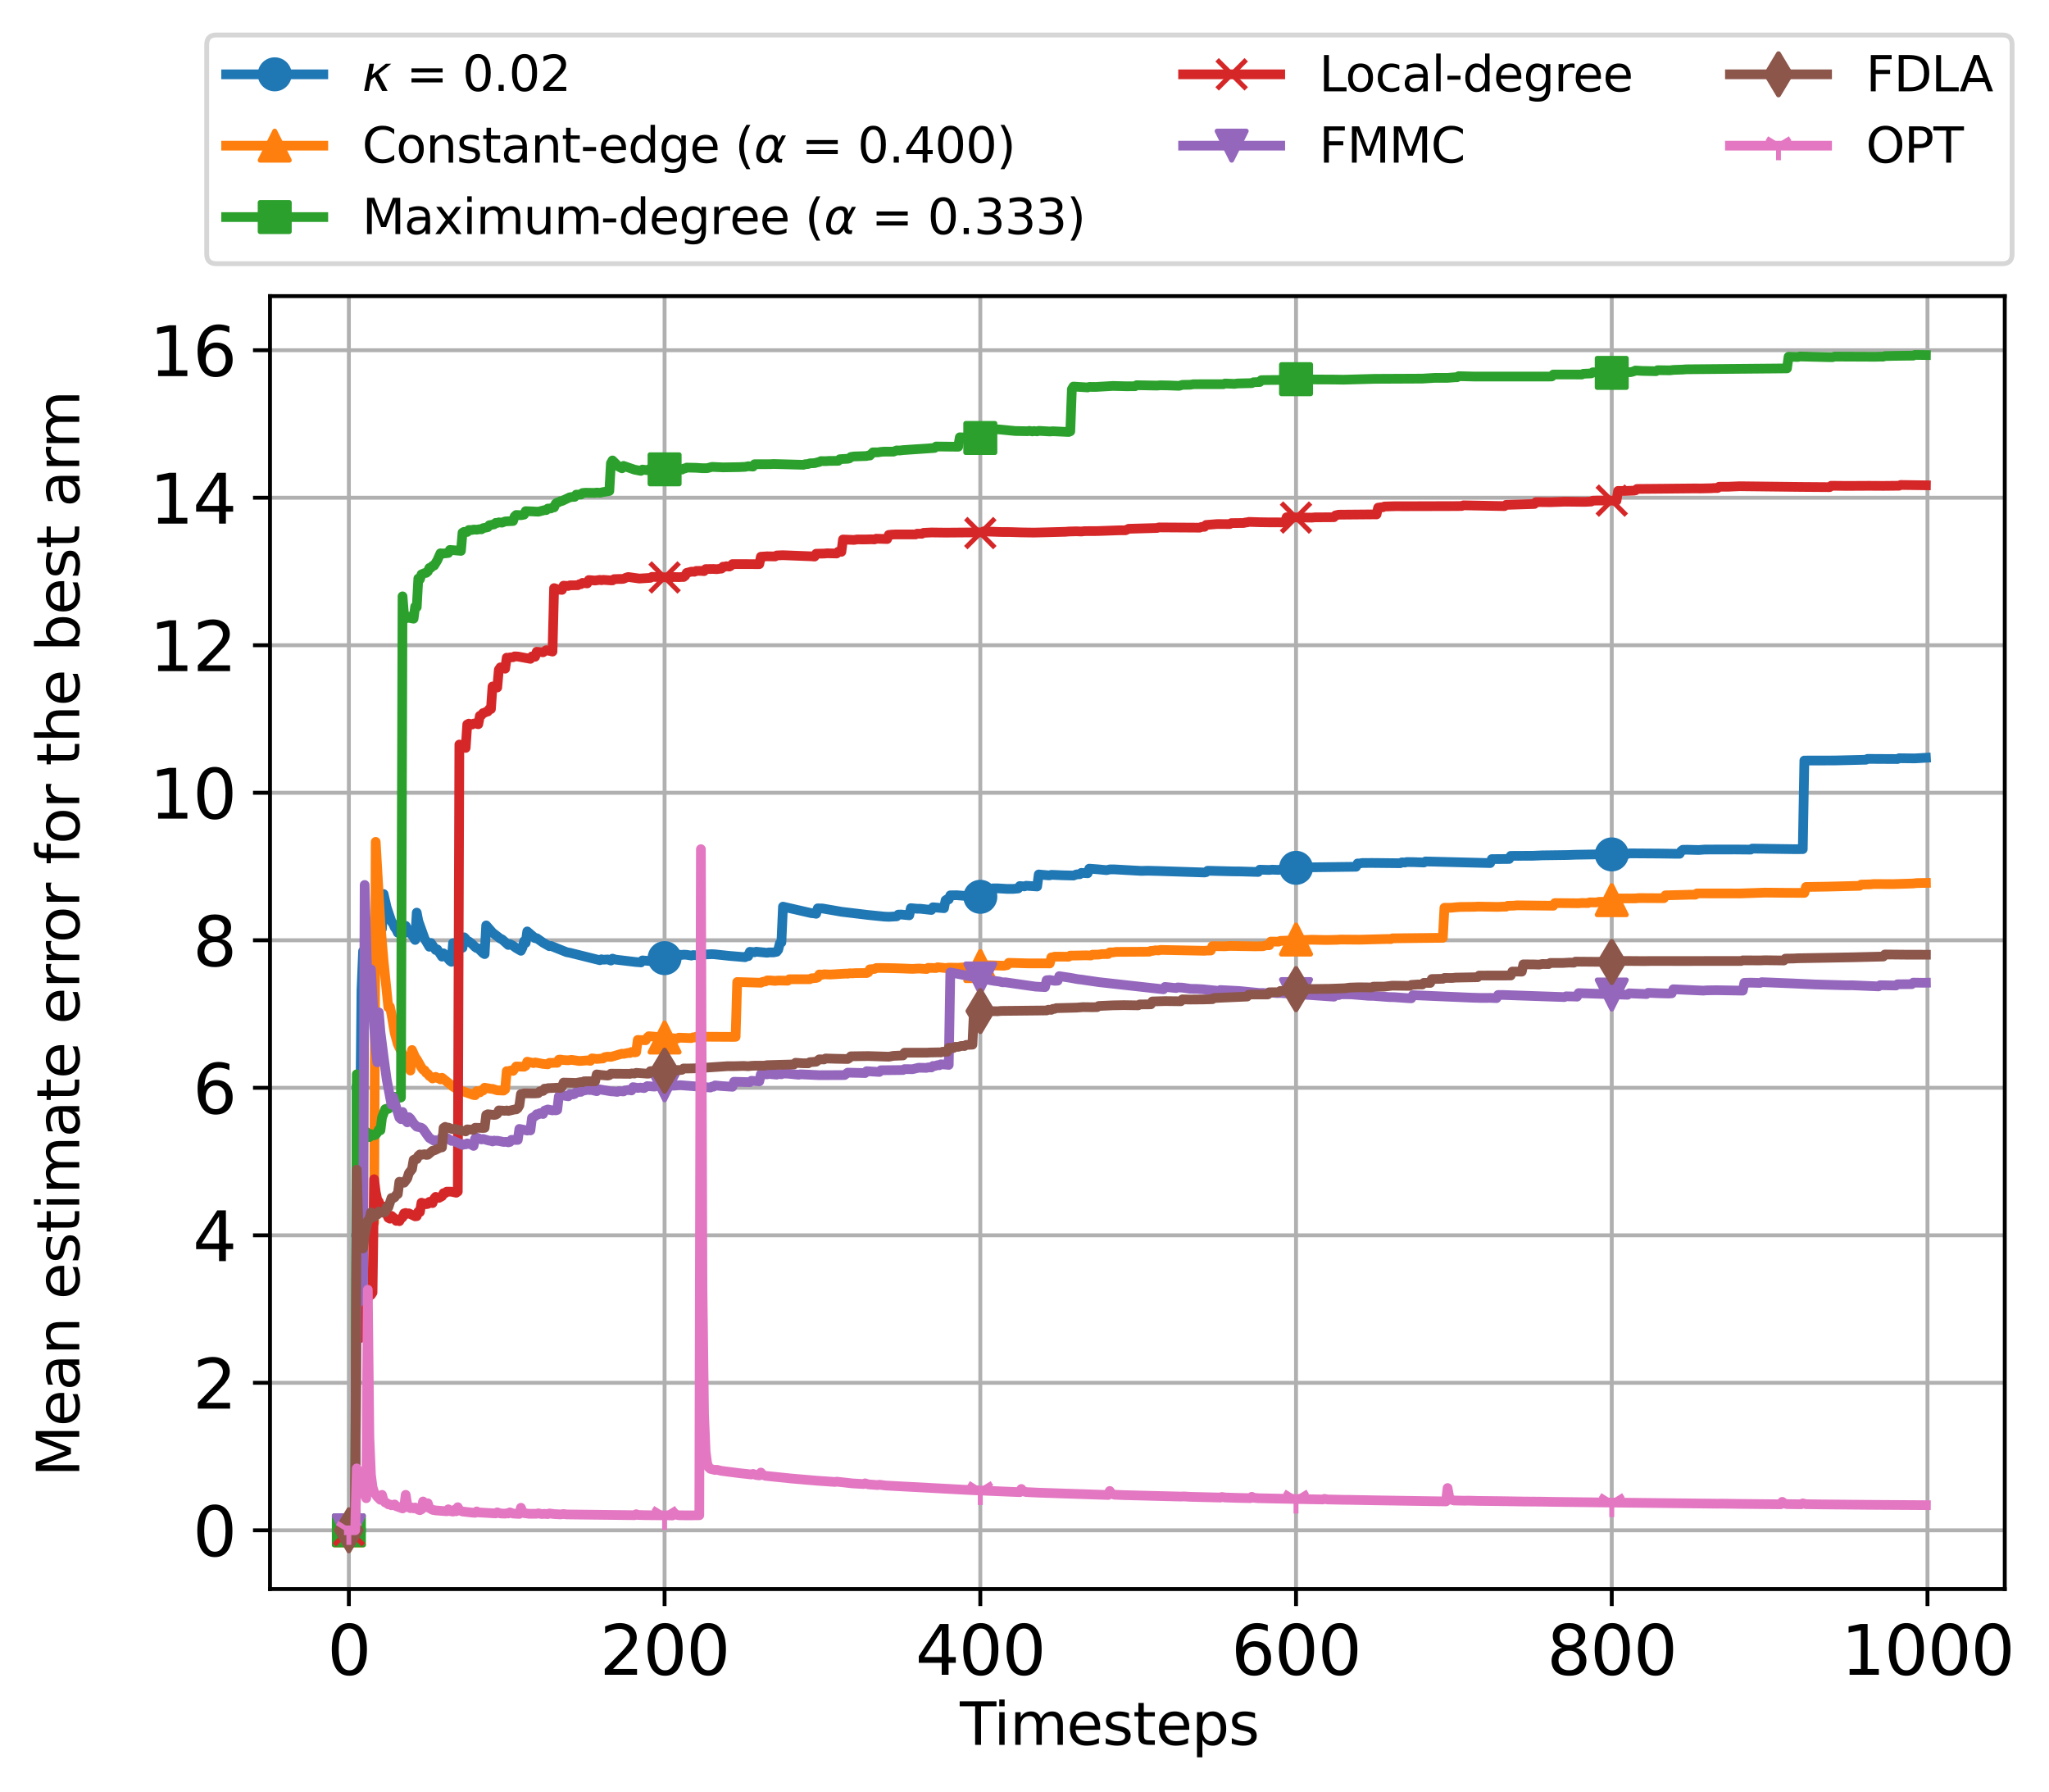 <?xml version="1.0" encoding="utf-8" standalone="no"?>
<!DOCTYPE svg PUBLIC "-//W3C//DTD SVG 1.1//EN"
  "http://www.w3.org/Graphics/SVG/1.1/DTD/svg11.dtd">
<svg xmlns:xlink="http://www.w3.org/1999/xlink" width="421.811pt" height="368.824pt" viewBox="0 0 421.811 368.824" xmlns="http://www.w3.org/2000/svg" version="1.1">
 <defs>
  <style type="text/css">*{stroke-linejoin: round; stroke-linecap: butt}</style>
 </defs>
 <g id="figure_1">
  <g id="patch_1">
   <path d="M 0 368.824 
L 421.811 368.824 
L 421.811 0 
L 0 0 
z
" style="fill: #ffffff"/>
  </g>
  <g id="axes_1">
   <g id="patch_2">
    <path d="M 55.584 327.064 
L 412.704 327.064 
L 412.704 60.952 
L 55.584 60.952 
z
" style="fill: #ffffff"/>
   </g>
   <g id="matplotlib.axis_1">
    <g id="xtick_1">
     <g id="line2d_1">
      <path d="M 71.817 327.064 
L 71.817 60.952 
" clip-path="url(#pde5467c73c)" style="fill: none; stroke: #b0b0b0; stroke-width: 0.8; stroke-linecap: square"/>
     </g>
     <g id="line2d_2">
      <defs>
       <path id="m4efe5c9e07" d="M 0 0 
L 0 3.5 
" style="stroke: #000000; stroke-width: 0.8"/>
      </defs>
      <g>
       <use xlink:href="#m4efe5c9e07" x="71.817" y="327.064" style="stroke: #000000; stroke-width: 0.8"/>
      </g>
     </g>
     <g id="text_1">
      <!-- 0 -->
      <g transform="translate(67.363 344.702) scale(0.14 -0.14)">
       <defs>
        <path id="DejaVuSans-30" d="M 2034 4250 
Q 1547 4250 1301 3770 
Q 1056 3291 1056 2328 
Q 1056 1369 1301 889 
Q 1547 409 2034 409 
Q 2525 409 2770 889 
Q 3016 1369 3016 2328 
Q 3016 3291 2770 3770 
Q 2525 4250 2034 4250 
z
M 2034 4750 
Q 2819 4750 3233 4129 
Q 3647 3509 3647 2328 
Q 3647 1150 3233 529 
Q 2819 -91 2034 -91 
Q 1250 -91 836 529 
Q 422 1150 422 2328 
Q 422 3509 836 4129 
Q 1250 4750 2034 4750 
z
" transform="scale(0.016)"/>
       </defs>
       <use xlink:href="#DejaVuSans-30"/>
      </g>
     </g>
    </g>
    <g id="xtick_2">
     <g id="line2d_3">
      <path d="M 136.813 327.064 
L 136.813 60.952 
" clip-path="url(#pde5467c73c)" style="fill: none; stroke: #b0b0b0; stroke-width: 0.8; stroke-linecap: square"/>
     </g>
     <g id="line2d_4">
      <g>
       <use xlink:href="#m4efe5c9e07" x="136.813" y="327.064" style="stroke: #000000; stroke-width: 0.8"/>
      </g>
     </g>
     <g id="text_2">
      <!-- 200 -->
      <g transform="translate(123.451 344.702) scale(0.14 -0.14)">
       <defs>
        <path id="DejaVuSans-32" d="M 1228 531 
L 3431 531 
L 3431 0 
L 469 0 
L 469 531 
Q 828 903 1448 1529 
Q 2069 2156 2228 2338 
Q 2531 2678 2651 2914 
Q 2772 3150 2772 3378 
Q 2772 3750 2511 3984 
Q 2250 4219 1831 4219 
Q 1534 4219 1204 4116 
Q 875 4013 500 3803 
L 500 4441 
Q 881 4594 1212 4672 
Q 1544 4750 1819 4750 
Q 2544 4750 2975 4387 
Q 3406 4025 3406 3419 
Q 3406 3131 3298 2873 
Q 3191 2616 2906 2266 
Q 2828 2175 2409 1742 
Q 1991 1309 1228 531 
z
" transform="scale(0.016)"/>
       </defs>
       <use xlink:href="#DejaVuSans-32"/>
       <use xlink:href="#DejaVuSans-30" x="63.623"/>
       <use xlink:href="#DejaVuSans-30" x="127.246"/>
      </g>
     </g>
    </g>
    <g id="xtick_3">
     <g id="line2d_5">
      <path d="M 201.809 327.064 
L 201.809 60.952 
" clip-path="url(#pde5467c73c)" style="fill: none; stroke: #b0b0b0; stroke-width: 0.8; stroke-linecap: square"/>
     </g>
     <g id="line2d_6">
      <g>
       <use xlink:href="#m4efe5c9e07" x="201.809" y="327.064" style="stroke: #000000; stroke-width: 0.8"/>
      </g>
     </g>
     <g id="text_3">
      <!-- 400 -->
      <g transform="translate(188.447 344.702) scale(0.14 -0.14)">
       <defs>
        <path id="DejaVuSans-34" d="M 2419 4116 
L 825 1625 
L 2419 1625 
L 2419 4116 
z
M 2253 4666 
L 3047 4666 
L 3047 1625 
L 3713 1625 
L 3713 1100 
L 3047 1100 
L 3047 0 
L 2419 0 
L 2419 1100 
L 313 1100 
L 313 1709 
L 2253 4666 
z
" transform="scale(0.016)"/>
       </defs>
       <use xlink:href="#DejaVuSans-34"/>
       <use xlink:href="#DejaVuSans-30" x="63.623"/>
       <use xlink:href="#DejaVuSans-30" x="127.246"/>
      </g>
     </g>
    </g>
    <g id="xtick_4">
     <g id="line2d_7">
      <path d="M 266.804 327.064 
L 266.804 60.952 
" clip-path="url(#pde5467c73c)" style="fill: none; stroke: #b0b0b0; stroke-width: 0.8; stroke-linecap: square"/>
     </g>
     <g id="line2d_8">
      <g>
       <use xlink:href="#m4efe5c9e07" x="266.804" y="327.064" style="stroke: #000000; stroke-width: 0.8"/>
      </g>
     </g>
     <g id="text_4">
      <!-- 600 -->
      <g transform="translate(253.443 344.702) scale(0.14 -0.14)">
       <defs>
        <path id="DejaVuSans-36" d="M 2113 2584 
Q 1688 2584 1439 2293 
Q 1191 2003 1191 1497 
Q 1191 994 1439 701 
Q 1688 409 2113 409 
Q 2538 409 2786 701 
Q 3034 994 3034 1497 
Q 3034 2003 2786 2293 
Q 2538 2584 2113 2584 
z
M 3366 4563 
L 3366 3988 
Q 3128 4100 2886 4159 
Q 2644 4219 2406 4219 
Q 1781 4219 1451 3797 
Q 1122 3375 1075 2522 
Q 1259 2794 1537 2939 
Q 1816 3084 2150 3084 
Q 2853 3084 3261 2657 
Q 3669 2231 3669 1497 
Q 3669 778 3244 343 
Q 2819 -91 2113 -91 
Q 1303 -91 875 529 
Q 447 1150 447 2328 
Q 447 3434 972 4092 
Q 1497 4750 2381 4750 
Q 2619 4750 2861 4703 
Q 3103 4656 3366 4563 
z
" transform="scale(0.016)"/>
       </defs>
       <use xlink:href="#DejaVuSans-36"/>
       <use xlink:href="#DejaVuSans-30" x="63.623"/>
       <use xlink:href="#DejaVuSans-30" x="127.246"/>
      </g>
     </g>
    </g>
    <g id="xtick_5">
     <g id="line2d_9">
      <path d="M 331.8 327.064 
L 331.8 60.952 
" clip-path="url(#pde5467c73c)" style="fill: none; stroke: #b0b0b0; stroke-width: 0.8; stroke-linecap: square"/>
     </g>
     <g id="line2d_10">
      <g>
       <use xlink:href="#m4efe5c9e07" x="331.8" y="327.064" style="stroke: #000000; stroke-width: 0.8"/>
      </g>
     </g>
     <g id="text_5">
      <!-- 800 -->
      <g transform="translate(318.439 344.702) scale(0.14 -0.14)">
       <defs>
        <path id="DejaVuSans-38" d="M 2034 2216 
Q 1584 2216 1326 1975 
Q 1069 1734 1069 1313 
Q 1069 891 1326 650 
Q 1584 409 2034 409 
Q 2484 409 2743 651 
Q 3003 894 3003 1313 
Q 3003 1734 2745 1975 
Q 2488 2216 2034 2216 
z
M 1403 2484 
Q 997 2584 770 2862 
Q 544 3141 544 3541 
Q 544 4100 942 4425 
Q 1341 4750 2034 4750 
Q 2731 4750 3128 4425 
Q 3525 4100 3525 3541 
Q 3525 3141 3298 2862 
Q 3072 2584 2669 2484 
Q 3125 2378 3379 2068 
Q 3634 1759 3634 1313 
Q 3634 634 3220 271 
Q 2806 -91 2034 -91 
Q 1263 -91 848 271 
Q 434 634 434 1313 
Q 434 1759 690 2068 
Q 947 2378 1403 2484 
z
M 1172 3481 
Q 1172 3119 1398 2916 
Q 1625 2713 2034 2713 
Q 2441 2713 2670 2916 
Q 2900 3119 2900 3481 
Q 2900 3844 2670 4047 
Q 2441 4250 2034 4250 
Q 1625 4250 1398 4047 
Q 1172 3844 1172 3481 
z
" transform="scale(0.016)"/>
       </defs>
       <use xlink:href="#DejaVuSans-38"/>
       <use xlink:href="#DejaVuSans-30" x="63.623"/>
       <use xlink:href="#DejaVuSans-30" x="127.246"/>
      </g>
     </g>
    </g>
    <g id="xtick_6">
     <g id="line2d_11">
      <path d="M 396.796 327.064 
L 396.796 60.952 
" clip-path="url(#pde5467c73c)" style="fill: none; stroke: #b0b0b0; stroke-width: 0.8; stroke-linecap: square"/>
     </g>
     <g id="line2d_12">
      <g>
       <use xlink:href="#m4efe5c9e07" x="396.796" y="327.064" style="stroke: #000000; stroke-width: 0.8"/>
      </g>
     </g>
     <g id="text_6">
      <!-- 1000 -->
      <g transform="translate(378.981 344.702) scale(0.14 -0.14)">
       <defs>
        <path id="DejaVuSans-31" d="M 794 531 
L 1825 531 
L 1825 4091 
L 703 3866 
L 703 4441 
L 1819 4666 
L 2450 4666 
L 2450 531 
L 3481 531 
L 3481 0 
L 794 0 
L 794 531 
z
" transform="scale(0.016)"/>
       </defs>
       <use xlink:href="#DejaVuSans-31"/>
       <use xlink:href="#DejaVuSans-30" x="63.623"/>
       <use xlink:href="#DejaVuSans-30" x="127.246"/>
       <use xlink:href="#DejaVuSans-30" x="190.869"/>
      </g>
     </g>
    </g>
   </g>
   <g id="matplotlib.axis_2">
    <g id="ytick_1">
     <g id="line2d_13">
      <path d="M 55.584 314.968 
L 412.704 314.968 
" clip-path="url(#pde5467c73c)" style="fill: none; stroke: #b0b0b0; stroke-width: 0.8; stroke-linecap: square"/>
     </g>
     <g id="line2d_14">
      <defs>
       <path id="m0c97e1f8e4" d="M 0 0 
L -3.5 0 
" style="stroke: #000000; stroke-width: 0.8"/>
      </defs>
      <g>
       <use xlink:href="#m0c97e1f8e4" x="55.584" y="314.968" style="stroke: #000000; stroke-width: 0.8"/>
      </g>
     </g>
     <g id="text_7">
      <!-- 0 -->
      <g transform="translate(39.676 320.287) scale(0.14 -0.14)">
       <use xlink:href="#DejaVuSans-30"/>
      </g>
     </g>
    </g>
    <g id="ytick_2">
     <g id="line2d_15">
      <path d="M 55.584 284.608 
L 412.704 284.608 
" clip-path="url(#pde5467c73c)" style="fill: none; stroke: #b0b0b0; stroke-width: 0.8; stroke-linecap: square"/>
     </g>
     <g id="line2d_16">
      <g>
       <use xlink:href="#m0c97e1f8e4" x="55.584" y="284.608" style="stroke: #000000; stroke-width: 0.8"/>
      </g>
     </g>
     <g id="text_8">
      <!-- 2 -->
      <g transform="translate(39.676 289.927) scale(0.14 -0.14)">
       <use xlink:href="#DejaVuSans-32"/>
      </g>
     </g>
    </g>
    <g id="ytick_3">
     <g id="line2d_17">
      <path d="M 55.584 254.248 
L 412.704 254.248 
" clip-path="url(#pde5467c73c)" style="fill: none; stroke: #b0b0b0; stroke-width: 0.8; stroke-linecap: square"/>
     </g>
     <g id="line2d_18">
      <g>
       <use xlink:href="#m0c97e1f8e4" x="55.584" y="254.248" style="stroke: #000000; stroke-width: 0.8"/>
      </g>
     </g>
     <g id="text_9">
      <!-- 4 -->
      <g transform="translate(39.676 259.567) scale(0.14 -0.14)">
       <use xlink:href="#DejaVuSans-34"/>
      </g>
     </g>
    </g>
    <g id="ytick_4">
     <g id="line2d_19">
      <path d="M 55.584 223.888 
L 412.704 223.888 
" clip-path="url(#pde5467c73c)" style="fill: none; stroke: #b0b0b0; stroke-width: 0.8; stroke-linecap: square"/>
     </g>
     <g id="line2d_20">
      <g>
       <use xlink:href="#m0c97e1f8e4" x="55.584" y="223.888" style="stroke: #000000; stroke-width: 0.8"/>
      </g>
     </g>
     <g id="text_10">
      <!-- 6 -->
      <g transform="translate(39.676 229.207) scale(0.14 -0.14)">
       <use xlink:href="#DejaVuSans-36"/>
      </g>
     </g>
    </g>
    <g id="ytick_5">
     <g id="line2d_21">
      <path d="M 55.584 193.527 
L 412.704 193.527 
" clip-path="url(#pde5467c73c)" style="fill: none; stroke: #b0b0b0; stroke-width: 0.8; stroke-linecap: square"/>
     </g>
     <g id="line2d_22">
      <g>
       <use xlink:href="#m0c97e1f8e4" x="55.584" y="193.527" style="stroke: #000000; stroke-width: 0.8"/>
      </g>
     </g>
     <g id="text_11">
      <!-- 8 -->
      <g transform="translate(39.676 198.846) scale(0.14 -0.14)">
       <use xlink:href="#DejaVuSans-38"/>
      </g>
     </g>
    </g>
    <g id="ytick_6">
     <g id="line2d_23">
      <path d="M 55.584 163.167 
L 412.704 163.167 
" clip-path="url(#pde5467c73c)" style="fill: none; stroke: #b0b0b0; stroke-width: 0.8; stroke-linecap: square"/>
     </g>
     <g id="line2d_24">
      <g>
       <use xlink:href="#m0c97e1f8e4" x="55.584" y="163.167" style="stroke: #000000; stroke-width: 0.8"/>
      </g>
     </g>
     <g id="text_12">
      <!-- 10 -->
      <g transform="translate(30.769 168.486) scale(0.14 -0.14)">
       <use xlink:href="#DejaVuSans-31"/>
       <use xlink:href="#DejaVuSans-30" x="63.623"/>
      </g>
     </g>
    </g>
    <g id="ytick_7">
     <g id="line2d_25">
      <path d="M 55.584 132.807 
L 412.704 132.807 
" clip-path="url(#pde5467c73c)" style="fill: none; stroke: #b0b0b0; stroke-width: 0.8; stroke-linecap: square"/>
     </g>
     <g id="line2d_26">
      <g>
       <use xlink:href="#m0c97e1f8e4" x="55.584" y="132.807" style="stroke: #000000; stroke-width: 0.8"/>
      </g>
     </g>
     <g id="text_13">
      <!-- 12 -->
      <g transform="translate(30.769 138.126) scale(0.14 -0.14)">
       <use xlink:href="#DejaVuSans-31"/>
       <use xlink:href="#DejaVuSans-32" x="63.623"/>
      </g>
     </g>
    </g>
    <g id="ytick_8">
     <g id="line2d_27">
      <path d="M 55.584 102.447 
L 412.704 102.447 
" clip-path="url(#pde5467c73c)" style="fill: none; stroke: #b0b0b0; stroke-width: 0.8; stroke-linecap: square"/>
     </g>
     <g id="line2d_28">
      <g>
       <use xlink:href="#m0c97e1f8e4" x="55.584" y="102.447" style="stroke: #000000; stroke-width: 0.8"/>
      </g>
     </g>
     <g id="text_14">
      <!-- 14 -->
      <g transform="translate(30.769 107.766) scale(0.14 -0.14)">
       <use xlink:href="#DejaVuSans-31"/>
       <use xlink:href="#DejaVuSans-34" x="63.623"/>
      </g>
     </g>
    </g>
    <g id="ytick_9">
     <g id="line2d_29">
      <path d="M 55.584 72.087 
L 412.704 72.087 
" clip-path="url(#pde5467c73c)" style="fill: none; stroke: #b0b0b0; stroke-width: 0.8; stroke-linecap: square"/>
     </g>
     <g id="line2d_30">
      <g>
       <use xlink:href="#m0c97e1f8e4" x="55.584" y="72.087" style="stroke: #000000; stroke-width: 0.8"/>
      </g>
     </g>
     <g id="text_15">
      <!-- 16 -->
      <g transform="translate(30.769 77.406) scale(0.14 -0.14)">
       <use xlink:href="#DejaVuSans-31"/>
       <use xlink:href="#DejaVuSans-36" x="63.623"/>
      </g>
     </g>
    </g>
   </g>
   <g id="line2d_31">
    <path d="M 71.817 314.968 
L 73.117 314.968 
L 73.442 223.432 
L 73.767 232.266 
L 74.092 235.734 
L 74.417 203.729 
L 74.742 195.772 
L 75.067 196.81 
L 75.392 196.136 
L 75.716 194.279 
L 76.691 196.404 
L 77.016 197.002 
L 77.341 197.011 
L 77.666 191.142 
L 77.991 191.686 
L 78.316 191.694 
L 78.641 191.138 
L 78.966 184.006 
L 79.616 186.818 
L 80.591 189.68 
L 80.916 190.123 
L 81.241 190.844 
L 81.566 191.272 
L 81.891 191.971 
L 82.216 191.731 
L 82.541 192.218 
L 82.866 191.082 
L 83.191 192.072 
L 83.516 190.556 
L 84.166 191.811 
L 84.816 192.415 
L 85.466 193.462 
L 85.791 187.837 
L 86.116 189.561 
L 87.416 193.208 
L 88.391 194.863 
L 88.716 194.084 
L 89.366 195.038 
L 89.691 195.53 
L 90.016 195.399 
L 90.991 196.894 
L 91.315 196.22 
L 92.615 197.744 
L 92.94 197.965 
L 93.265 194.107 
L 93.915 194.31 
L 94.565 195.137 
L 94.89 194.694 
L 95.215 195.069 
L 95.54 192.916 
L 95.865 193.226 
L 96.19 193.773 
L 96.515 193.772 
L 97.165 194.263 
L 97.815 194.917 
L 98.14 195.136 
L 98.465 195.195 
L 99.44 196.175 
L 99.765 196.376 
L 100.09 190.469 
L 101.39 191.96 
L 103.015 193.206 
L 103.34 193.33 
L 104.64 194.495 
L 104.965 194.32 
L 105.615 194.65 
L 106.265 195.128 
L 107.239 195.692 
L 107.564 195.018 
L 107.889 193.705 
L 108.214 194.079 
L 108.539 191.706 
L 110.164 193.099 
L 110.489 193.095 
L 111.789 194.009 
L 113.089 194.748 
L 113.414 194.684 
L 115.364 195.464 
L 116.664 195.981 
L 117.314 196.1 
L 123.488 197.635 
L 123.813 197.44 
L 124.138 197.528 
L 125.113 197.473 
L 125.763 197.703 
L 126.088 197.309 
L 126.738 197.511 
L 130.963 198.01 
L 131.613 198.049 
L 131.938 198.092 
L 132.263 197.673 
L 133.888 197.817 
L 134.538 197.948 
L 135.838 198.145 
L 136.488 198.13 
L 136.813 197.205 
L 138.113 197.25 
L 138.438 197.069 
L 138.763 197.156 
L 139.087 196.447 
L 140.387 196.545 
L 140.712 196.487 
L 141.362 196.521 
L 142.337 196.68 
L 142.662 196.571 
L 143.637 196.628 
L 143.962 196.339 
L 144.937 196.46 
L 146.562 196.386 
L 147.212 196.426 
L 148.512 196.567 
L 150.137 196.74 
L 153.387 197.013 
L 153.712 196.756 
L 154.037 196.796 
L 154.362 195.902 
L 155.336 196 
L 155.661 195.881 
L 157.936 196.103 
L 158.261 196.019 
L 159.236 196.026 
L 159.886 195.895 
L 160.211 195.469 
L 160.536 194.171 
L 160.861 193.979 
L 161.186 186.608 
L 167.036 187.944 
L 167.686 188.005 
L 168.011 188.077 
L 168.336 186.957 
L 169.311 186.983 
L 171.91 187.428 
L 173.21 187.658 
L 178.735 188.322 
L 181.985 188.651 
L 182.96 188.699 
L 184.585 188.608 
L 184.91 188.246 
L 185.56 188.23 
L 187.184 188.39 
L 187.509 186.917 
L 188.809 187.035 
L 189.459 187.038 
L 191.734 187.29 
L 192.059 186.737 
L 194.334 186.928 
L 194.659 185.289 
L 194.984 185.082 
L 195.309 185.119 
L 195.634 184.278 
L 196.934 184.258 
L 201.484 184.6 
L 204.083 184.49 
L 204.408 182.842 
L 205.383 182.838 
L 207.333 182.958 
L 208.633 182.949 
L 209.608 182.864 
L 209.933 182.365 
L 210.908 182.44 
L 211.233 182.302 
L 213.508 182.461 
L 213.833 179.984 
L 215.783 180.162 
L 216.108 180.166 
L 216.433 180.053 
L 218.707 180.151 
L 219.682 180.173 
L 220.982 180.208 
L 221.632 179.965 
L 222.282 179.938 
L 222.607 179.652 
L 223.907 179.741 
L 224.232 178.789 
L 225.857 178.91 
L 227.807 179.097 
L 228.457 178.942 
L 229.432 178.941 
L 234.956 179.249 
L 236.256 179.213 
L 238.531 179.271 
L 247.956 179.575 
L 248.281 179.513 
L 248.606 179.217 
L 253.805 179.347 
L 255.105 179.355 
L 259.005 179.468 
L 259.33 179.001 
L 261.28 179.057 
L 261.93 178.996 
L 263.23 179.05 
L 263.88 178.888 
L 264.855 178.904 
L 265.18 178.623 
L 266.804 178.617 
L 268.104 178.532 
L 279.154 178.398 
L 279.479 177.712 
L 279.804 177.732 
L 280.454 177.621 
L 282.403 177.614 
L 283.703 177.624 
L 288.253 177.672 
L 288.578 177.493 
L 289.228 177.533 
L 289.553 177.424 
L 291.178 177.448 
L 293.128 177.523 
L 293.453 177.304 
L 306.777 177.638 
L 307.102 176.823 
L 310.677 176.794 
L 311.002 176.155 
L 315.551 176.133 
L 317.501 176.05 
L 322.701 175.98 
L 324.326 175.919 
L 335.05 175.758 
L 335.375 175.637 
L 341.55 175.678 
L 344.475 175.717 
L 345.774 175.725 
L 346.099 175.15 
L 346.424 174.904 
L 347.399 174.889 
L 349.674 174.95 
L 350.974 174.852 
L 357.149 174.838 
L 360.399 174.869 
L 360.724 174.657 
L 369.173 174.774 
L 371.123 174.771 
L 371.448 156.537 
L 377.622 156.523 
L 384.122 156.366 
L 384.447 156.192 
L 389.322 156.218 
L 390.622 156.224 
L 390.947 156.059 
L 394.196 156.097 
L 396.471 155.962 
L 396.471 155.962 
" clip-path="url(#pde5467c73c)" style="fill: none; stroke: #1f77b4; stroke-width: 2; stroke-linecap: square"/>
    <defs>
     <path id="m5786e3fa60" d="M 0 3 
C 0.796 3 1.559 2.684 2.121 2.121 
C 2.684 1.559 3 0.796 3 0 
C 3 -0.796 2.684 -1.559 2.121 -2.121 
C 1.559 -2.684 0.796 -3 0 -3 
C -0.796 -3 -1.559 -2.684 -2.121 -2.121 
C -2.684 -1.559 -3 -0.796 -3 0 
C -3 0.796 -2.684 1.559 -2.121 2.121 
C -1.559 2.684 -0.796 3 0 3 
z
" style="stroke: #1f77b4"/>
    </defs>
    <g clip-path="url(#pde5467c73c)">
     <use xlink:href="#m5786e3fa60" x="71.817" y="314.968" style="fill: #1f77b4; stroke: #1f77b4"/>
     <use xlink:href="#m5786e3fa60" x="136.813" y="197.205" style="fill: #1f77b4; stroke: #1f77b4"/>
     <use xlink:href="#m5786e3fa60" x="201.809" y="184.581" style="fill: #1f77b4; stroke: #1f77b4"/>
     <use xlink:href="#m5786e3fa60" x="266.804" y="178.617" style="fill: #1f77b4; stroke: #1f77b4"/>
     <use xlink:href="#m5786e3fa60" x="331.8" y="175.854" style="fill: #1f77b4; stroke: #1f77b4"/>
    </g>
   </g>
   <g id="line2d_32">
    <path d="M 71.817 314.968 
L 73.117 314.968 
L 73.442 243.408 
L 73.767 245.875 
L 74.092 252.525 
L 74.417 255.844 
L 74.742 257.54 
L 75.067 251.626 
L 75.392 251.539 
L 75.716 251.947 
L 76.041 251.669 
L 76.366 251.728 
L 76.691 251.5 
L 77.016 251.674 
L 77.341 173.27 
L 78.316 190.163 
L 78.966 197.796 
L 79.941 207.335 
L 80.266 207.195 
L 80.591 208.718 
L 81.241 212.545 
L 81.891 214.912 
L 84.491 220.345 
L 84.816 216.11 
L 85.466 217.599 
L 85.791 218.011 
L 86.766 219.738 
L 87.091 220.165 
L 87.416 220.304 
L 87.741 220.825 
L 88.066 221.014 
L 88.391 221.462 
L 88.716 221.625 
L 89.041 221.97 
L 89.691 221.642 
L 90.016 221.878 
L 90.341 221.886 
L 90.666 222.166 
L 90.991 221.827 
L 93.265 223.655 
L 93.915 224.052 
L 94.24 224.026 
L 94.89 224.469 
L 97.49 225.38 
L 97.815 225.419 
L 98.14 224.582 
L 98.79 224.836 
L 99.115 224.39 
L 99.44 224.454 
L 99.765 223.871 
L 101.065 224.102 
L 101.39 224.108 
L 102.365 224.414 
L 103.665 224.467 
L 103.99 224.218 
L 104.315 220.461 
L 104.64 220.6 
L 104.965 220.367 
L 105.29 220.334 
L 105.615 220.413 
L 106.265 219.501 
L 107.889 219.561 
L 108.214 219.364 
L 108.539 218.515 
L 109.839 218.811 
L 110.164 218.674 
L 111.789 218.976 
L 112.764 219.061 
L 113.089 218.761 
L 114.714 218.746 
L 115.039 218.102 
L 115.364 218.081 
L 116.014 218.187 
L 116.989 218.234 
L 117.639 218.134 
L 119.264 218.377 
L 120.889 218.253 
L 121.539 218.345 
L 121.864 217.838 
L 122.839 217.955 
L 124.138 217.852 
L 124.463 217.589 
L 125.113 217.481 
L 125.763 217.535 
L 128.038 216.87 
L 128.363 216.912 
L 129.338 216.704 
L 129.663 216.74 
L 129.988 216.521 
L 130.638 216.612 
L 130.963 216.558 
L 131.288 214.038 
L 132.913 214.108 
L 133.238 213.583 
L 133.563 213.274 
L 139.412 213.769 
L 139.737 213.572 
L 142.337 213.666 
L 142.662 213.507 
L 142.987 213.537 
L 143.312 213.368 
L 151.112 213.415 
L 151.437 213.393 
L 151.762 202.119 
L 156.636 202.269 
L 156.961 202.089 
L 157.611 201.987 
L 157.936 201.787 
L 158.586 201.793 
L 159.561 201.892 
L 160.211 201.811 
L 162.161 201.854 
L 162.486 201.548 
L 166.711 201.546 
L 167.036 201.356 
L 168.011 201.289 
L 168.336 201.175 
L 168.661 200.564 
L 169.311 200.621 
L 169.636 200.525 
L 170.935 200.58 
L 174.185 200.378 
L 174.51 200.415 
L 174.835 200.322 
L 175.485 200.33 
L 176.135 200.29 
L 178.085 200.27 
L 178.41 200.279 
L 178.735 200.131 
L 179.06 199.507 
L 180.035 199.429 
L 180.36 199.247 
L 181.01 199.223 
L 182.96 199.252 
L 183.935 199.274 
L 185.885 199.336 
L 187.834 199.415 
L 189.134 199.339 
L 190.759 199.444 
L 191.084 199.199 
L 192.384 199.24 
L 192.709 199.248 
L 193.034 199.081 
L 194.659 199.246 
L 195.309 199.158 
L 197.259 199.182 
L 202.134 198.838 
L 202.458 198.679 
L 203.758 198.674 
L 206.683 198.767 
L 207.333 198.638 
L 207.658 198.172 
L 211.883 198.288 
L 215.133 198.281 
L 216.108 198.299 
L 216.433 197.045 
L 216.758 197.044 
L 217.083 196.899 
L 220.007 196.91 
L 220.332 196.679 
L 221.307 196.671 
L 223.582 196.628 
L 224.557 196.665 
L 224.882 196.494 
L 226.182 196.475 
L 226.832 196.371 
L 228.132 196.358 
L 228.457 196.015 
L 229.107 196.027 
L 229.757 195.921 
L 236.581 195.879 
L 236.906 195.706 
L 237.231 195.711 
L 237.881 195.591 
L 238.531 195.62 
L 238.856 195.509 
L 247.956 195.69 
L 248.606 195.639 
L 249.256 195.64 
L 249.581 194.736 
L 252.18 194.765 
L 253.155 194.692 
L 258.355 194.775 
L 259.98 194.756 
L 260.63 194.557 
L 261.28 194.554 
L 261.605 193.789 
L 263.23 193.812 
L 263.555 193.649 
L 270.054 193.415 
L 272.979 193.476 
L 275.254 193.433 
L 275.904 193.378 
L 279.804 193.411 
L 285.653 193.261 
L 286.303 193.286 
L 286.628 193.127 
L 297.028 193.018 
L 297.353 186.837 
L 298.652 186.838 
L 299.952 186.717 
L 300.602 186.67 
L 303.527 186.643 
L 304.177 186.596 
L 308.402 186.66 
L 309.377 186.608 
L 310.027 186.612 
L 310.352 186.433 
L 311.652 186.401 
L 312.302 186.337 
L 319.776 186.417 
L 320.101 185.868 
L 324.976 185.912 
L 325.626 185.85 
L 326.926 185.873 
L 327.251 185.721 
L 328.551 185.744 
L 329.201 185.615 
L 331.475 185.614 
L 331.8 185.272 
L 332.45 185.285 
L 332.775 184.92 
L 336.675 184.914 
L 337.325 184.84 
L 342.525 184.871 
L 342.85 184.279 
L 346.749 184.18 
L 347.724 184.148 
L 349.024 184.142 
L 349.349 183.882 
L 353.899 183.884 
L 358.124 183.895 
L 363.323 183.72 
L 367.873 183.763 
L 371.448 183.779 
L 371.773 182.552 
L 375.998 182.491 
L 382.822 182.321 
L 383.147 182.064 
L 385.097 182.018 
L 385.747 181.948 
L 389.647 181.97 
L 393.871 181.838 
L 394.521 181.759 
L 396.471 181.72 
L 396.471 181.72 
" clip-path="url(#pde5467c73c)" style="fill: none; stroke: #ff7f0e; stroke-width: 2; stroke-linecap: square"/>
    <defs>
     <path id="mcf716a590e" d="M 0 -3 
L -3 3 
L 3 3 
z
" style="stroke: #ff7f0e; stroke-linejoin: miter"/>
    </defs>
    <g clip-path="url(#pde5467c73c)">
     <use xlink:href="#mcf716a590e" x="71.817" y="314.968" style="fill: #ff7f0e; stroke: #ff7f0e; stroke-linejoin: miter"/>
     <use xlink:href="#mcf716a590e" x="136.813" y="213.547" style="fill: #ff7f0e; stroke: #ff7f0e; stroke-linejoin: miter"/>
     <use xlink:href="#mcf716a590e" x="201.809" y="198.833" style="fill: #ff7f0e; stroke: #ff7f0e; stroke-linejoin: miter"/>
     <use xlink:href="#mcf716a590e" x="266.804" y="193.384" style="fill: #ff7f0e; stroke: #ff7f0e; stroke-linejoin: miter"/>
     <use xlink:href="#mcf716a590e" x="331.8" y="185.272" style="fill: #ff7f0e; stroke: #ff7f0e; stroke-linejoin: miter"/>
    </g>
   </g>
   <g id="line2d_33">
    <path d="M 71.817 314.968 
L 73.117 314.968 
L 73.442 221.111 
L 73.767 242.276 
L 74.092 249.119 
L 74.417 231.6 
L 74.742 234.878 
L 75.067 233.169 
L 75.392 232.953 
L 75.716 233.676 
L 76.041 234.046 
L 76.366 233.426 
L 76.691 233.688 
L 77.016 233.679 
L 77.341 233.544 
L 77.666 233.135 
L 77.991 232.507 
L 78.316 232.639 
L 78.641 230.029 
L 79.291 228.285 
L 79.616 228.177 
L 79.941 228.227 
L 80.266 227.934 
L 80.591 227.462 
L 80.916 227.365 
L 81.241 225.735 
L 82.216 225.952 
L 82.541 225.892 
L 82.866 122.739 
L 83.191 126.855 
L 83.516 126.773 
L 83.841 127.206 
L 84.166 126.915 
L 84.491 127.214 
L 85.141 127.336 
L 85.466 124.855 
L 85.791 124.958 
L 86.116 119.063 
L 86.441 119.234 
L 86.766 118.226 
L 87.416 117.944 
L 87.741 117.906 
L 88.066 117.638 
L 88.391 116.896 
L 88.716 116.859 
L 89.041 116.467 
L 89.366 116.41 
L 90.016 115.343 
L 90.666 113.884 
L 91.315 113.927 
L 92.29 113.813 
L 92.615 113.184 
L 93.59 113.264 
L 94.89 113.385 
L 95.215 109.635 
L 95.54 109.461 
L 96.19 109.485 
L 96.515 109.081 
L 97.165 109.088 
L 97.49 108.99 
L 98.14 109.026 
L 98.79 108.915 
L 99.115 108.941 
L 99.44 108.706 
L 100.415 108.505 
L 100.74 108.098 
L 101.715 107.928 
L 102.04 107.618 
L 102.365 107.636 
L 102.69 107.507 
L 103.34 107.574 
L 103.99 107.317 
L 104.64 107.28 
L 105.615 107.24 
L 105.94 106.295 
L 106.265 105.99 
L 107.239 106.045 
L 107.889 105.926 
L 108.214 105.202 
L 109.514 105.254 
L 110.814 105.321 
L 112.114 104.986 
L 112.439 104.994 
L 112.764 104.675 
L 113.414 104.65 
L 113.739 104.454 
L 114.064 104.438 
L 114.389 103.672 
L 114.714 103.419 
L 115.039 103.359 
L 115.364 103.156 
L 115.689 103.118 
L 117.314 102.342 
L 117.964 102.275 
L 118.289 102.266 
L 118.614 101.807 
L 119.589 101.791 
L 119.914 101.472 
L 120.564 101.414 
L 121.214 101.425 
L 122.514 101.438 
L 122.839 101.374 
L 123.488 101.432 
L 124.138 101.286 
L 124.788 101.18 
L 125.438 101.059 
L 125.763 95.342 
L 126.088 94.769 
L 127.388 96.062 
L 128.038 96.386 
L 128.363 95.889 
L 130.638 96.669 
L 131.938 96.92 
L 132.263 96.646 
L 133.238 96.777 
L 133.563 96.592 
L 136.813 96.597 
L 140.387 96.652 
L 140.712 96.439 
L 141.037 96.41 
L 141.362 96.239 
L 143.312 96.28 
L 144.612 96.366 
L 145.587 96.362 
L 146.562 96.095 
L 148.837 96.195 
L 152.087 96.145 
L 153.387 96.089 
L 154.037 95.959 
L 155.011 96.036 
L 155.336 95.546 
L 158.586 95.536 
L 159.236 95.5 
L 165.411 95.666 
L 165.736 95.541 
L 166.386 95.499 
L 166.711 95.363 
L 167.686 95.323 
L 168.336 95.148 
L 168.661 95.083 
L 168.986 94.903 
L 169.961 94.916 
L 170.611 94.872 
L 172.56 94.849 
L 172.885 94.514 
L 173.535 94.467 
L 174.51 94.423 
L 174.835 94.355 
L 175.16 94.053 
L 175.81 93.948 
L 178.41 93.859 
L 178.735 93.75 
L 179.06 93.765 
L 179.71 93.098 
L 180.685 93.108 
L 181.335 93.006 
L 181.985 92.957 
L 183.935 92.956 
L 184.585 92.7 
L 185.235 92.723 
L 185.885 92.642 
L 192.384 92.2 
L 192.709 91.899 
L 197.259 91.949 
L 197.584 90.002 
L 200.184 90.112 
L 201.159 90.103 
L 202.134 90.132 
L 202.458 90.106 
L 202.783 88.164 
L 206.033 88.418 
L 208.958 88.706 
L 211.558 88.755 
L 211.883 88.678 
L 212.533 88.795 
L 212.858 88.71 
L 213.508 88.786 
L 213.833 88.674 
L 216.108 88.809 
L 216.758 88.762 
L 220.007 88.909 
L 220.332 88.776 
L 220.657 80.112 
L 220.982 79.561 
L 223.907 79.744 
L 224.232 79.628 
L 225.532 79.644 
L 229.107 79.433 
L 231.707 79.499 
L 233.657 79.498 
L 233.982 79.283 
L 238.206 79.364 
L 238.856 79.3 
L 240.481 79.331 
L 242.756 79.411 
L 243.406 79.209 
L 245.031 79.187 
L 245.681 79.081 
L 251.855 79.075 
L 252.18 78.932 
L 254.13 79.013 
L 254.78 78.923 
L 257.38 78.86 
L 257.705 78.856 
L 258.03 78.676 
L 259.33 78.632 
L 259.655 78.241 
L 261.28 78.217 
L 265.83 78.181 
L 266.154 78.178 
L 266.479 78.026 
L 269.079 78.101 
L 270.054 78.098 
L 272.654 78.113 
L 274.279 78.116 
L 276.554 78.151 
L 281.429 78.015 
L 283.053 77.973 
L 292.803 77.927 
L 295.403 77.767 
L 298.002 77.767 
L 299.627 77.643 
L 299.952 77.645 
L 300.277 77.422 
L 303.527 77.501 
L 318.801 77.505 
L 319.451 77.483 
L 319.776 77.078 
L 324.001 77.079 
L 325.626 77.085 
L 325.951 76.927 
L 327.576 76.854 
L 327.901 76.623 
L 332.125 76.753 
L 332.775 76.65 
L 333.425 76.576 
L 335.7 76.6 
L 336.35 76.419 
L 336.675 76.258 
L 337.975 76.339 
L 340.9 76.403 
L 341.225 76.193 
L 343.825 76.222 
L 344.475 76.135 
L 346.424 76.069 
L 347.074 76.012 
L 367.873 75.823 
L 368.198 73.421 
L 370.148 73.475 
L 370.473 73.371 
L 376.973 73.525 
L 377.297 73.514 
L 377.622 73.393 
L 386.072 73.431 
L 387.047 73.401 
L 387.697 73.409 
L 388.022 73.285 
L 389.972 73.242 
L 392.896 73.204 
L 393.871 73.196 
L 394.196 73.048 
L 396.471 73.077 
L 396.471 73.077 
" clip-path="url(#pde5467c73c)" style="fill: none; stroke: #2ca02c; stroke-width: 2; stroke-linecap: square"/>
    <defs>
     <path id="m72309361ed" d="M -3 3 
L 3 3 
L 3 -3 
L -3 -3 
z
" style="stroke: #2ca02c; stroke-linejoin: miter"/>
    </defs>
    <g clip-path="url(#pde5467c73c)">
     <use xlink:href="#m72309361ed" x="71.817" y="314.968" style="fill: #2ca02c; stroke: #2ca02c; stroke-linejoin: miter"/>
     <use xlink:href="#m72309361ed" x="136.813" y="96.597" style="fill: #2ca02c; stroke: #2ca02c; stroke-linejoin: miter"/>
     <use xlink:href="#m72309361ed" x="201.809" y="90.146" style="fill: #2ca02c; stroke: #2ca02c; stroke-linejoin: miter"/>
     <use xlink:href="#m72309361ed" x="266.804" y="78.047" style="fill: #2ca02c; stroke: #2ca02c; stroke-linejoin: miter"/>
     <use xlink:href="#m72309361ed" x="331.8" y="76.748" style="fill: #2ca02c; stroke: #2ca02c; stroke-linejoin: miter"/>
    </g>
   </g>
   <g id="line2d_34">
    <path d="M 71.817 314.968 
L 73.117 314.968 
L 73.442 266.555 
L 73.767 273.464 
L 74.092 275.436 
L 74.417 273.056 
L 74.742 272.75 
L 75.067 272.063 
L 75.392 272.064 
L 75.716 266.252 
L 76.041 266.234 
L 76.366 266.54 
L 76.691 266.048 
L 77.016 242.706 
L 77.341 245.316 
L 77.666 246.911 
L 77.991 247.342 
L 78.316 248.911 
L 78.641 249.486 
L 78.966 248.302 
L 79.941 250.645 
L 80.266 250.836 
L 80.591 250.245 
L 81.241 250.821 
L 81.566 251.284 
L 81.891 251.2 
L 82.216 251.345 
L 82.541 250.794 
L 82.866 250.554 
L 83.191 249.741 
L 83.516 249.651 
L 83.841 249.846 
L 84.166 249.732 
L 85.466 250.351 
L 85.791 250.318 
L 86.116 249.382 
L 86.441 249.475 
L 86.766 247.538 
L 87.091 247.742 
L 87.416 247.677 
L 87.741 247.848 
L 88.066 247.794 
L 88.391 247.361 
L 89.041 247.626 
L 89.366 246.719 
L 89.691 246.338 
L 90.341 246.558 
L 90.991 246.202 
L 91.315 245.566 
L 91.64 245.573 
L 91.965 245.266 
L 92.94 245.274 
L 93.915 245.492 
L 94.24 245.259 
L 94.565 153.24 
L 94.89 153.848 
L 95.215 153.771 
L 95.865 153.936 
L 96.19 149.098 
L 96.515 148.938 
L 97.165 149.122 
L 97.49 148.928 
L 97.815 148.884 
L 98.465 149.056 
L 98.79 147.316 
L 99.115 147.19 
L 99.44 146.772 
L 99.765 146.696 
L 100.09 146.497 
L 100.415 146.446 
L 100.74 145.925 
L 101.065 145.943 
L 101.39 141.289 
L 102.365 141.507 
L 102.69 137.835 
L 103.015 137.353 
L 103.99 137.634 
L 104.315 135.362 
L 104.64 135.484 
L 104.965 135.311 
L 105.615 135.273 
L 105.94 135.095 
L 106.59 135.126 
L 109.189 135.603 
L 109.514 135.094 
L 110.164 135.173 
L 110.489 134.139 
L 111.789 134.254 
L 112.439 133.821 
L 113.414 134.026 
L 113.739 134.109 
L 114.064 121.045 
L 115.039 121.363 
L 115.689 121.411 
L 116.014 120.542 
L 116.989 120.607 
L 117.314 120.471 
L 118.939 120.457 
L 119.264 120.243 
L 119.589 120.242 
L 119.914 119.966 
L 120.564 120.042 
L 120.889 120.08 
L 121.214 119.381 
L 122.514 119.49 
L 123.488 119.346 
L 123.813 119.426 
L 124.138 119.344 
L 125.763 119.455 
L 126.088 119.454 
L 126.413 119.2 
L 127.388 119.166 
L 128.038 119.163 
L 128.363 119.128 
L 129.013 118.845 
L 129.338 118.763 
L 131.613 119.079 
L 133.888 118.939 
L 134.213 118.728 
L 135.513 118.771 
L 137.788 118.857 
L 138.763 118.766 
L 139.737 118.792 
L 140.387 118.76 
L 140.712 118.764 
L 141.037 118.513 
L 141.362 117.908 
L 142.337 117.655 
L 142.987 117.679 
L 143.312 117.507 
L 144.287 117.498 
L 144.937 117.553 
L 145.262 117.131 
L 146.887 117.106 
L 147.537 117.15 
L 148.187 117.062 
L 148.512 117.038 
L 148.837 116.636 
L 149.162 116.666 
L 149.487 116.54 
L 150.137 116.617 
L 150.462 116.448 
L 150.787 116.103 
L 156.311 116.114 
L 156.636 114.584 
L 157.936 114.498 
L 159.561 114.53 
L 159.886 114.326 
L 160.536 114.297 
L 161.186 114.273 
L 167.036 114.5 
L 167.686 114.553 
L 168.011 113.968 
L 169.636 113.936 
L 170.286 113.879 
L 172.235 113.921 
L 172.56 113.545 
L 173.21 113.578 
L 173.535 111.04 
L 175.81 111.131 
L 176.46 111.026 
L 178.085 111.03 
L 179.385 110.999 
L 180.035 111.027 
L 180.36 110.872 
L 182.635 110.948 
L 182.96 110.092 
L 183.61 110.027 
L 184.26 110 
L 185.56 109.994 
L 188.484 109.998 
L 188.809 109.839 
L 189.784 109.864 
L 190.109 109.67 
L 191.734 109.592 
L 194.659 109.628 
L 202.134 109.569 
L 202.458 109.374 
L 206.033 109.496 
L 207.983 109.508 
L 210.258 109.58 
L 212.858 109.618 
L 215.783 109.546 
L 219.357 109.451 
L 220.007 109.394 
L 221.632 109.353 
L 222.607 109.396 
L 223.257 109.319 
L 225.857 109.305 
L 228.132 109.226 
L 230.407 109.145 
L 231.707 109.139 
L 232.357 108.834 
L 238.206 108.671 
L 238.531 108.549 
L 246.981 108.603 
L 247.306 108.455 
L 247.956 108.43 
L 248.281 108.044 
L 250.555 107.862 
L 253.155 107.869 
L 253.48 107.668 
L 256.08 107.64 
L 256.405 107.523 
L 256.73 107.525 
L 257.055 107.413 
L 259.33 107.484 
L 261.605 107.515 
L 262.58 107.509 
L 264.53 107.53 
L 264.855 106.466 
L 270.054 106.541 
L 270.704 106.48 
L 274.604 106.458 
L 274.929 106.078 
L 275.579 105.932 
L 283.053 105.869 
L 283.378 105.879 
L 283.703 104.487 
L 284.353 104.405 
L 284.678 104.406 
L 285.003 104.248 
L 287.278 104.187 
L 288.903 104.189 
L 291.178 104.188 
L 299.952 104.162 
L 300.927 104.144 
L 301.252 104.007 
L 309.702 104.171 
L 310.027 103.915 
L 315.876 103.731 
L 316.201 103.331 
L 319.126 103.363 
L 320.751 103.308 
L 322.051 103.253 
L 326.276 103.298 
L 327.576 103.229 
L 327.901 103.052 
L 328.876 103.022 
L 331.475 103.034 
L 332.775 103.064 
L 333.1 101.034 
L 334.4 101.055 
L 336.35 100.984 
L 336.675 100.928 
L 337 100.635 
L 342.525 100.587 
L 349.024 100.523 
L 349.999 100.538 
L 352.274 100.487 
L 352.924 100.441 
L 353.574 100.452 
L 353.899 100.183 
L 355.849 100.175 
L 358.124 100.079 
L 369.498 100.21 
L 371.123 100.226 
L 376.648 100.267 
L 376.973 99.98 
L 380.222 100.012 
L 384.772 99.988 
L 387.697 100.006 
L 390.947 99.973 
L 391.272 99.817 
L 396.471 99.885 
L 396.471 99.885 
" clip-path="url(#pde5467c73c)" style="fill: none; stroke: #d62728; stroke-width: 2; stroke-linecap: square"/>
    <defs>
     <path id="m99746887f8" d="M -3 3 
L 3 -3 
M -3 -3 
L 3 3 
" style="stroke: #d62728"/>
    </defs>
    <g clip-path="url(#pde5467c73c)">
     <use xlink:href="#m99746887f8" x="71.817" y="314.968" style="fill: #d62728; stroke: #d62728"/>
     <use xlink:href="#m99746887f8" x="136.813" y="118.85" style="fill: #d62728; stroke: #d62728"/>
     <use xlink:href="#m99746887f8" x="201.809" y="109.717" style="fill: #d62728; stroke: #d62728"/>
     <use xlink:href="#m99746887f8" x="266.804" y="106.53" style="fill: #d62728; stroke: #d62728"/>
     <use xlink:href="#m99746887f8" x="331.8" y="103.041" style="fill: #d62728; stroke: #d62728"/>
    </g>
   </g>
   <g id="line2d_35">
    <path d="M 71.817 314.968 
L 73.117 314.968 
L 73.442 263.428 
L 73.767 267.299 
L 74.092 266.274 
L 74.417 267.697 
L 74.742 266.103 
L 75.067 182.138 
L 75.716 204.904 
L 76.041 208.896 
L 76.366 199.499 
L 77.016 211.172 
L 77.341 215.912 
L 77.666 218.646 
L 77.991 208.37 
L 78.316 212.395 
L 78.966 217.497 
L 79.616 222.23 
L 80.591 227.357 
L 80.916 225.787 
L 82.216 230.042 
L 82.541 230.344 
L 82.866 228.869 
L 83.516 230.648 
L 83.841 231.006 
L 84.166 229.937 
L 84.491 230.227 
L 85.141 231.21 
L 85.791 231.887 
L 86.441 232.041 
L 86.766 232.13 
L 87.091 232.372 
L 87.741 233.318 
L 88.391 234.214 
L 89.366 234.805 
L 89.691 234.685 
L 90.666 234.889 
L 90.991 234.005 
L 91.64 234.471 
L 91.965 234.204 
L 92.94 234.826 
L 93.265 234.771 
L 95.215 235.656 
L 95.54 235.487 
L 95.865 235.542 
L 96.19 235.334 
L 96.515 235.465 
L 96.84 235.447 
L 97.49 235.853 
L 97.815 234.328 
L 98.14 234.143 
L 99.115 234.522 
L 99.44 234.423 
L 100.74 234.782 
L 101.065 234.78 
L 101.39 234.938 
L 101.715 234.753 
L 102.04 234.825 
L 102.365 234.779 
L 103.665 235.033 
L 104.315 235.015 
L 104.64 235.117 
L 104.965 235.04 
L 105.29 234.598 
L 106.265 234.628 
L 106.59 234.619 
L 106.915 232.353 
L 107.889 232.552 
L 108.539 232.695 
L 108.864 232.599 
L 109.189 232.662 
L 109.514 230.08 
L 110.164 229.724 
L 110.489 229.327 
L 110.814 229.379 
L 111.139 229.111 
L 111.789 229.287 
L 112.114 228.585 
L 112.764 228.35 
L 113.739 228.545 
L 114.064 228.465 
L 114.389 228.54 
L 114.714 228.45 
L 115.039 225.668 
L 115.364 225.198 
L 116.339 225.541 
L 116.989 225.644 
L 117.314 225.192 
L 117.964 225.258 
L 118.289 225.159 
L 118.614 224.764 
L 119.589 224.727 
L 119.914 224.484 
L 120.564 224.4 
L 120.889 224.23 
L 121.214 224.354 
L 121.864 224.354 
L 122.839 224.593 
L 123.163 224.174 
L 125.763 224.616 
L 126.413 224.652 
L 127.063 224.736 
L 127.388 224.578 
L 128.363 224.638 
L 128.688 224.427 
L 129.338 224.335 
L 129.988 224.438 
L 130.313 223.757 
L 131.288 223.916 
L 131.938 223.848 
L 132.588 223.953 
L 133.238 223.543 
L 134.538 223.637 
L 134.863 223.638 
L 135.188 223.448 
L 136.163 223.387 
L 137.463 223.469 
L 138.763 223.45 
L 140.062 223.353 
L 146.237 223.836 
L 146.562 223.641 
L 146.887 223.665 
L 147.212 223.401 
L 148.512 223.53 
L 150.787 223.683 
L 151.112 222.643 
L 154.362 222.735 
L 154.687 222.443 
L 156.311 222.574 
L 156.636 221.091 
L 157.936 221.131 
L 158.261 221.037 
L 159.886 221.183 
L 160.211 221.058 
L 160.861 221.104 
L 161.186 220.95 
L 162.161 220.977 
L 163.461 221.109 
L 164.436 221.206 
L 164.761 221.11 
L 168.661 221.294 
L 173.86 221.27 
L 174.51 220.772 
L 176.785 220.82 
L 178.085 220.86 
L 178.41 220.469 
L 181.01 220.633 
L 181.335 220.282 
L 185.885 220.233 
L 186.21 220.043 
L 187.834 220.063 
L 189.134 219.757 
L 190.759 219.792 
L 191.084 219.682 
L 191.734 219.708 
L 192.059 219.393 
L 192.384 219.417 
L 193.034 219.225 
L 193.359 219.259 
L 193.684 219.053 
L 194.659 219.113 
L 195.309 219.18 
L 195.634 200.151 
L 196.284 200.268 
L 204.408 201.848 
L 205.708 202.017 
L 206.358 202.183 
L 207.008 202.178 
L 207.983 202.323 
L 213.183 203.064 
L 215.133 203.167 
L 215.458 201.752 
L 216.108 201.698 
L 217.083 201.871 
L 217.733 201.841 
L 218.058 200.911 
L 220.332 201.254 
L 221.957 201.55 
L 222.607 201.617 
L 226.182 202.139 
L 239.506 203.62 
L 239.831 203.128 
L 242.106 203.363 
L 242.431 203.229 
L 243.406 203.279 
L 245.031 203.514 
L 245.681 203.534 
L 246.331 203.541 
L 247.631 203.614 
L 250.88 203.946 
L 251.205 203.765 
L 255.105 203.968 
L 259.33 204.382 
L 259.98 204.363 
L 261.28 204.481 
L 261.605 204.292 
L 262.905 204.404 
L 263.555 204.373 
L 274.604 205.14 
L 274.929 204.754 
L 275.579 204.82 
L 275.904 204.651 
L 278.179 204.661 
L 281.753 204.958 
L 282.728 204.971 
L 285.978 205.222 
L 286.953 205.236 
L 289.878 205.445 
L 290.528 205.479 
L 290.853 204.822 
L 302.877 205.339 
L 304.827 205.398 
L 306.127 205.395 
L 306.777 205.38 
L 308.077 205.437 
L 308.402 204.786 
L 309.377 204.782 
L 322.051 205.222 
L 322.376 205.064 
L 324.326 205.112 
L 324.651 205.133 
L 324.976 204.404 
L 335.05 204.747 
L 335.375 204.446 
L 338.95 204.602 
L 339.275 204.344 
L 341.55 204.438 
L 343.5 204.486 
L 344.15 204.445 
L 344.475 203.608 
L 350.649 203.89 
L 351.299 203.837 
L 352.599 203.813 
L 353.574 203.809 
L 358.774 203.892 
L 359.099 202.287 
L 360.399 202.25 
L 362.348 202.307 
L 362.673 202.15 
L 368.523 202.389 
L 373.723 202.623 
L 380.222 202.801 
L 381.197 202.786 
L 386.722 203.021 
L 387.047 202.774 
L 390.297 202.839 
L 390.622 202.585 
L 393.221 202.561 
L 393.546 202.564 
L 393.871 202.243 
L 395.821 202.275 
L 396.471 202.264 
L 396.471 202.264 
" clip-path="url(#pde5467c73c)" style="fill: none; stroke: #9467bd; stroke-width: 2; stroke-linecap: square"/>
    <defs>
     <path id="m11d1d1bdc1" d="M -0 3 
L 3 -3 
L -3 -3 
z
" style="stroke: #9467bd; stroke-linejoin: miter"/>
    </defs>
    <g clip-path="url(#pde5467c73c)">
     <use xlink:href="#m11d1d1bdc1" x="71.817" y="314.968" style="fill: #9467bd; stroke: #9467bd; stroke-linejoin: miter"/>
     <use xlink:href="#m11d1d1bdc1" x="136.813" y="223.378" style="fill: #9467bd; stroke: #9467bd; stroke-linejoin: miter"/>
     <use xlink:href="#m11d1d1bdc1" x="201.809" y="201.391" style="fill: #9467bd; stroke: #9467bd; stroke-linejoin: miter"/>
     <use xlink:href="#m11d1d1bdc1" x="266.804" y="204.61" style="fill: #9467bd; stroke: #9467bd; stroke-linejoin: miter"/>
     <use xlink:href="#m11d1d1bdc1" x="331.8" y="204.696" style="fill: #9467bd; stroke: #9467bd; stroke-linejoin: miter"/>
    </g>
   </g>
   <g id="line2d_36">
    <path d="M 71.817 314.968 
L 73.117 314.968 
L 73.442 240.753 
L 73.767 252.289 
L 74.092 256.507 
L 74.417 256.123 
L 74.742 256.953 
L 75.067 254.245 
L 75.716 251.24 
L 76.041 250.993 
L 76.366 249.545 
L 77.016 250.457 
L 77.341 249.991 
L 77.666 249.999 
L 77.991 249.362 
L 78.641 249.594 
L 79.291 249.438 
L 79.616 248.443 
L 79.941 248.509 
L 80.591 246.563 
L 80.916 246.629 
L 81.241 246.426 
L 81.566 245.948 
L 81.891 245.771 
L 82.216 243.228 
L 83.191 243.426 
L 83.841 242.55 
L 84.166 241.472 
L 84.816 240.632 
L 85.141 238.73 
L 85.466 238.567 
L 85.791 238.575 
L 86.116 237.9 
L 86.441 237.612 
L 86.766 237.688 
L 87.416 237.557 
L 87.741 237.704 
L 88.066 237.678 
L 89.041 236.85 
L 89.366 236.802 
L 90.666 236.18 
L 90.991 236.152 
L 91.315 232.151 
L 91.64 231.932 
L 91.965 232.107 
L 92.29 232.078 
L 92.94 232.336 
L 93.265 232.414 
L 93.59 232.328 
L 94.24 232.539 
L 95.865 232.869 
L 96.19 232.444 
L 97.49 232.544 
L 97.815 232.115 
L 99.44 232.158 
L 99.765 232.139 
L 100.09 229.482 
L 100.415 229.336 
L 101.715 229.476 
L 102.04 229.431 
L 102.365 229.239 
L 102.69 228.542 
L 103.34 228.586 
L 103.99 228.629 
L 104.315 228.56 
L 104.64 228.658 
L 105.94 228.354 
L 106.265 228.338 
L 106.59 228.095 
L 106.915 227.524 
L 107.239 225.19 
L 107.564 225.168 
L 107.889 225.033 
L 110.164 225.048 
L 110.814 224.99 
L 111.139 224.623 
L 111.789 224.539 
L 112.114 224.063 
L 112.439 224.116 
L 112.764 223.971 
L 114.064 223.907 
L 114.714 223.871 
L 115.364 223.93 
L 115.689 223.69 
L 116.014 222.817 
L 118.614 222.889 
L 119.589 222.706 
L 119.914 222.754 
L 120.239 222.554 
L 120.889 222.544 
L 122.514 222.554 
L 122.839 221.136 
L 123.813 221.266 
L 125.113 221.379 
L 125.438 221.294 
L 125.763 220.984 
L 128.688 221.006 
L 129.338 221.001 
L 129.663 221.029 
L 129.988 220.925 
L 130.638 220.957 
L 130.963 220.814 
L 133.238 220.984 
L 133.563 220.973 
L 133.888 220.465 
L 136.488 220.332 
L 137.138 220.401 
L 137.463 220.252 
L 138.438 220.342 
L 139.087 220.406 
L 139.412 220.224 
L 140.062 220.24 
L 140.387 220.189 
L 140.712 219.908 
L 141.362 219.921 
L 142.987 219.89 
L 143.962 219.783 
L 144.937 219.768 
L 149.812 219.438 
L 151.112 219.443 
L 153.062 219.39 
L 154.037 219.453 
L 154.687 219.373 
L 155.336 219.343 
L 157.286 219.345 
L 157.936 219.232 
L 163.461 219.078 
L 163.786 218.735 
L 165.086 218.837 
L 166.386 218.856 
L 166.711 218.618 
L 167.361 218.571 
L 168.011 218.525 
L 168.661 218.035 
L 169.636 218.059 
L 169.961 217.854 
L 171.91 217.914 
L 174.51 217.966 
L 174.835 217.761 
L 175.16 217.409 
L 178.735 217.362 
L 182.635 217.479 
L 182.96 217.496 
L 183.935 217.317 
L 184.91 217.275 
L 185.885 217.239 
L 186.21 216.668 
L 190.759 216.668 
L 191.409 216.629 
L 193.359 216.592 
L 193.684 216.611 
L 194.009 216.475 
L 194.984 216.48 
L 195.309 215.652 
L 196.284 215.701 
L 196.609 215.458 
L 197.259 215.467 
L 197.909 215.267 
L 198.559 215.291 
L 198.884 215.066 
L 200.184 215.016 
L 200.509 207.719 
L 200.834 207.979 
L 201.484 208.06 
L 202.458 208.069 
L 203.758 208.108 
L 205.383 208.136 
L 206.033 208.069 
L 215.458 207.971 
L 215.783 207.823 
L 216.433 207.847 
L 216.758 207.643 
L 217.083 207.648 
L 217.408 207.499 
L 221.632 207.391 
L 222.932 207.285 
L 224.882 207.308 
L 225.857 207.289 
L 226.182 207.051 
L 228.132 206.964 
L 229.107 206.921 
L 231.382 206.879 
L 234.306 206.925 
L 234.631 206.733 
L 236.906 206.714 
L 237.231 206.121 
L 239.831 206.045 
L 243.081 206.084 
L 243.406 205.692 
L 245.031 205.73 
L 247.631 205.706 
L 249.581 205.655 
L 249.906 205.413 
L 256.73 205.114 
L 257.055 204.727 
L 257.705 204.692 
L 260.955 204.689 
L 261.28 204.233 
L 263.23 204.215 
L 263.555 203.957 
L 264.855 203.919 
L 265.505 203.746 
L 266.479 203.66 
L 267.129 203.595 
L 273.629 203.52 
L 276.879 203.401 
L 277.854 203.267 
L 279.804 203.206 
L 282.403 203.238 
L 282.728 203.071 
L 285.003 203.062 
L 286.628 202.867 
L 290.203 202.915 
L 290.528 202.717 
L 291.828 202.628 
L 292.803 202.634 
L 293.128 202.281 
L 294.428 202.308 
L 294.753 201.508 
L 297.028 201.456 
L 297.353 201.278 
L 298.977 201.287 
L 299.627 201.215 
L 304.177 201.132 
L 304.502 200.789 
L 311.002 200.776 
L 311.327 199.965 
L 313.277 199.984 
L 313.601 198.481 
L 315.876 198.503 
L 316.851 198.539 
L 317.501 198.408 
L 318.801 198.429 
L 319.126 198.197 
L 321.726 198.196 
L 323.026 198.116 
L 324.001 198.139 
L 324.326 197.924 
L 331.15 197.977 
L 332.775 197.924 
L 334.4 197.783 
L 338.625 197.816 
L 339.6 197.796 
L 347.724 197.798 
L 358.449 197.786 
L 358.774 197.66 
L 362.348 197.68 
L 363.323 197.64 
L 367.223 197.689 
L 367.548 197.304 
L 369.173 197.282 
L 370.148 197.229 
L 375.348 197.141 
L 381.522 197.028 
L 387.697 196.877 
L 388.022 196.452 
L 392.572 196.496 
L 396.471 196.502 
L 396.471 196.502 
" clip-path="url(#pde5467c73c)" style="fill: none; stroke: #8c564b; stroke-width: 2; stroke-linecap: square"/>
    <defs>
     <path id="m9770cfdf7d" d="M -0 4.243 
L 2.546 0 
L 0 -4.243 
L -2.546 -0 
z
" style="stroke: #8c564b; stroke-linejoin: miter"/>
    </defs>
    <g clip-path="url(#pde5467c73c)">
     <use xlink:href="#m9770cfdf7d" x="71.817" y="314.968" style="fill: #8c564b; stroke: #8c564b; stroke-linejoin: miter"/>
     <use xlink:href="#m9770cfdf7d" x="136.813" y="220.377" style="fill: #8c564b; stroke: #8c564b; stroke-linejoin: miter"/>
     <use xlink:href="#m9770cfdf7d" x="201.809" y="208.096" style="fill: #8c564b; stroke: #8c564b; stroke-linejoin: miter"/>
     <use xlink:href="#m9770cfdf7d" x="266.804" y="203.587" style="fill: #8c564b; stroke: #8c564b; stroke-linejoin: miter"/>
     <use xlink:href="#m9770cfdf7d" x="331.8" y="197.99" style="fill: #8c564b; stroke: #8c564b; stroke-linejoin: miter"/>
    </g>
   </g>
   <g id="line2d_37">
    <path d="M 71.817 314.968 
L 73.117 314.968 
L 73.442 302.224 
L 74.417 307.093 
L 74.742 306.712 
L 75.392 308.368 
L 75.716 265.46 
L 76.041 295.878 
L 76.366 303.544 
L 76.691 306.086 
L 77.016 307.125 
L 77.666 308.066 
L 78.316 308.694 
L 78.641 307.674 
L 78.966 308.819 
L 79.291 309.243 
L 79.616 309.357 
L 79.941 309.628 
L 80.266 309.655 
L 80.591 309.823 
L 81.241 309.648 
L 81.566 310.005 
L 82.216 310.233 
L 82.866 310.47 
L 83.191 310.283 
L 83.516 307.667 
L 83.841 309.703 
L 84.166 310.26 
L 84.491 310.414 
L 84.816 310.275 
L 85.141 310.452 
L 85.466 310.277 
L 86.116 310.73 
L 86.441 310.83 
L 86.766 310.654 
L 87.091 309.034 
L 87.416 310.195 
L 87.741 310.221 
L 88.066 309.396 
L 88.391 310.39 
L 89.041 310.762 
L 89.691 310.874 
L 91.965 311.053 
L 92.29 310.643 
L 92.615 311.008 
L 93.265 311.117 
L 93.59 310.732 
L 93.915 311.052 
L 94.24 310.218 
L 94.565 310.843 
L 95.215 311.098 
L 97.165 311.322 
L 97.815 311.37 
L 98.14 311.084 
L 98.465 311.282 
L 102.04 311.492 
L 102.365 311.274 
L 103.015 311.5 
L 103.99 311.54 
L 104.315 311.466 
L 104.64 311.51 
L 104.965 311.279 
L 105.615 311.523 
L 106.915 311.594 
L 107.239 310.329 
L 107.564 311.175 
L 107.889 311.434 
L 108.864 311.563 
L 110.489 311.565 
L 110.814 311.472 
L 111.464 311.618 
L 112.114 311.584 
L 112.764 311.635 
L 113.089 311.499 
L 114.064 311.627 
L 115.364 311.701 
L 116.014 311.618 
L 116.664 311.701 
L 130.638 311.861 
L 130.963 311.657 
L 131.288 311.811 
L 132.913 311.858 
L 137.788 311.9 
L 138.438 311.917 
L 138.763 311.361 
L 139.087 311.73 
L 139.737 311.875 
L 141.687 311.897 
L 142.662 311.889 
L 143.962 311.874 
L 144.287 174.773 
L 144.612 265.07 
L 144.937 291.004 
L 145.262 298.832 
L 145.587 301.26 
L 145.912 302.038 
L 146.237 302.322 
L 147.212 302.562 
L 147.537 302.503 
L 148.512 302.734 
L 152.412 303.232 
L 153.387 303.332 
L 154.687 303.48 
L 155.011 303.358 
L 155.661 303.587 
L 156.311 303.672 
L 156.636 303.083 
L 156.961 303.536 
L 157.611 303.761 
L 162.811 304.298 
L 168.011 304.748 
L 171.91 305.017 
L 172.235 304.95 
L 175.485 305.314 
L 177.76 305.447 
L 178.085 305.303 
L 178.735 305.512 
L 180.685 305.66 
L 181.01 305.583 
L 182.31 305.753 
L 199.534 306.672 
L 202.134 306.789 
L 209.933 307.119 
L 210.258 306.462 
L 210.583 306.907 
L 211.233 307.1 
L 213.833 307.223 
L 228.132 307.699 
L 228.457 306.874 
L 228.782 307.427 
L 229.432 307.647 
L 231.382 307.726 
L 239.831 307.944 
L 243.081 308.023 
L 243.731 307.997 
L 245.031 308.079 
L 251.205 308.226 
L 251.53 308.107 
L 252.18 308.215 
L 254.455 308.289 
L 257.38 308.354 
L 257.705 308.07 
L 258.03 308.267 
L 259.005 308.362 
L 266.804 308.524 
L 272.329 308.626 
L 272.654 308.497 
L 273.304 308.621 
L 276.554 308.689 
L 277.854 308.701 
L 283.378 308.801 
L 286.303 308.846 
L 297.677 309.023 
L 298.002 306.268 
L 298.327 308.079 
L 298.652 308.613 
L 299.302 308.832 
L 301.577 308.88 
L 302.227 308.86 
L 304.177 308.915 
L 309.052 308.969 
L 313.601 309.044 
L 317.176 309.071 
L 320.101 309.12 
L 329.525 309.229 
L 353.574 309.493 
L 354.549 309.484 
L 357.474 309.526 
L 366.573 309.614 
L 366.898 309.109 
L 367.223 309.446 
L 367.873 309.576 
L 370.798 309.616 
L 371.123 309.427 
L 371.773 309.591 
L 374.698 309.634 
L 384.447 309.72 
L 396.471 309.796 
L 396.471 309.796 
" clip-path="url(#pde5467c73c)" style="fill: none; stroke: #e377c2; stroke-width: 2; stroke-linecap: square"/>
    <defs>
     <path id="mc1dd99f517" d="M 0 0 
L 0 3 
M 0 0 
L 2.4 -1.5 
M 0 0 
L -2.4 -1.5 
" style="stroke: #e377c2"/>
    </defs>
    <g clip-path="url(#pde5467c73c)">
     <use xlink:href="#mc1dd99f517" x="71.817" y="314.968" style="fill: #e377c2; stroke: #e377c2"/>
     <use xlink:href="#mc1dd99f517" x="136.813" y="311.89" style="fill: #e377c2; stroke: #e377c2"/>
     <use xlink:href="#mc1dd99f517" x="201.809" y="306.769" style="fill: #e377c2; stroke: #e377c2"/>
     <use xlink:href="#mc1dd99f517" x="266.804" y="308.524" style="fill: #e377c2; stroke: #e377c2"/>
     <use xlink:href="#mc1dd99f517" x="331.8" y="309.249" style="fill: #e377c2; stroke: #e377c2"/>
    </g>
   </g>
   <g id="patch_3">
    <path d="M 55.584 327.064 
L 55.584 60.952 
" style="fill: none; stroke: #000000; stroke-width: 0.8; stroke-linejoin: miter; stroke-linecap: square"/>
   </g>
   <g id="patch_4">
    <path d="M 412.704 327.064 
L 412.704 60.952 
" style="fill: none; stroke: #000000; stroke-width: 0.8; stroke-linejoin: miter; stroke-linecap: square"/>
   </g>
   <g id="patch_5">
    <path d="M 55.584 327.064 
L 412.704 327.064 
" style="fill: none; stroke: #000000; stroke-width: 0.8; stroke-linejoin: miter; stroke-linecap: square"/>
   </g>
   <g id="patch_6">
    <path d="M 55.584 60.952 
L 412.704 60.952 
" style="fill: none; stroke: #000000; stroke-width: 0.8; stroke-linejoin: miter; stroke-linecap: square"/>
   </g>
   <g id="legend_1">
    <g id="patch_7">
     <path d="M 44.554 54.278 
L 412.214 54.278 
Q 414.214 54.278 414.214 52.278 
L 414.214 9.2 
Q 414.214 7.2 412.214 7.2 
L 44.554 7.2 
Q 42.554 7.2 42.554 9.2 
L 42.554 52.278 
Q 42.554 54.278 44.554 54.278 
z
" style="fill: #ffffff; opacity: 0.8; stroke: #cccccc; stroke-linejoin: miter"/>
    </g>
    <g id="line2d_38">
     <path d="M 46.554 15.298 
L 56.554 15.298 
L 66.554 15.298 
" style="fill: none; stroke: #1f77b4; stroke-width: 2; stroke-linecap: square"/>
     <g>
      <use xlink:href="#m5786e3fa60" x="56.554" y="15.298" style="fill: #1f77b4; stroke: #1f77b4"/>
     </g>
    </g>
    <g id="text_16">
     <!-- $\kappa$ = 0.02 -->
     <g transform="translate(74.554 18.798) scale(0.1 -0.1)">
      <defs>
       <path id="DejaVuSans-Oblique-3ba" d="M 938 3500 
L 1531 3500 
L 1247 2047 
L 3041 3500 
L 3741 3500 
L 2106 2181 
L 3275 0 
L 2572 0 
L 1628 1806 
L 1122 1403 
L 850 0 
L 256 0 
L 938 3500 
z
" transform="scale(0.016)"/>
       <path id="DejaVuSans-20" transform="scale(0.016)"/>
       <path id="DejaVuSans-3d" d="M 678 2906 
L 4684 2906 
L 4684 2381 
L 678 2381 
L 678 2906 
z
M 678 1631 
L 4684 1631 
L 4684 1100 
L 678 1100 
L 678 1631 
z
" transform="scale(0.016)"/>
       <path id="DejaVuSans-2e" d="M 684 794 
L 1344 794 
L 1344 0 
L 684 0 
L 684 794 
z
" transform="scale(0.016)"/>
      </defs>
      <use xlink:href="#DejaVuSans-Oblique-3ba" transform="translate(0 0.781)"/>
      <use xlink:href="#DejaVuSans-20" transform="translate(58.936 0.781)"/>
      <use xlink:href="#DejaVuSans-3d" transform="translate(90.723 0.781)"/>
      <use xlink:href="#DejaVuSans-20" transform="translate(174.512 0.781)"/>
      <use xlink:href="#DejaVuSans-30" transform="translate(206.299 0.781)"/>
      <use xlink:href="#DejaVuSans-2e" transform="translate(269.922 0.781)"/>
      <use xlink:href="#DejaVuSans-30" transform="translate(301.709 0.781)"/>
      <use xlink:href="#DejaVuSans-32" transform="translate(365.332 0.781)"/>
     </g>
    </g>
    <g id="line2d_39">
     <path d="M 46.554 29.978 
L 56.554 29.978 
L 66.554 29.978 
" style="fill: none; stroke: #ff7f0e; stroke-width: 2; stroke-linecap: square"/>
     <g>
      <use xlink:href="#mcf716a590e" x="56.554" y="29.978" style="fill: #ff7f0e; stroke: #ff7f0e; stroke-linejoin: miter"/>
     </g>
    </g>
    <g id="text_17">
     <!-- Constant-edge ($\alpha$ = 0.400) -->
     <g transform="translate(74.554 33.478) scale(0.1 -0.1)">
      <defs>
       <path id="DejaVuSans-43" d="M 4122 4306 
L 4122 3641 
Q 3803 3938 3442 4084 
Q 3081 4231 2675 4231 
Q 1875 4231 1450 3742 
Q 1025 3253 1025 2328 
Q 1025 1406 1450 917 
Q 1875 428 2675 428 
Q 3081 428 3442 575 
Q 3803 722 4122 1019 
L 4122 359 
Q 3791 134 3420 21 
Q 3050 -91 2638 -91 
Q 1578 -91 968 557 
Q 359 1206 359 2328 
Q 359 3453 968 4101 
Q 1578 4750 2638 4750 
Q 3056 4750 3426 4639 
Q 3797 4528 4122 4306 
z
" transform="scale(0.016)"/>
       <path id="DejaVuSans-6f" d="M 1959 3097 
Q 1497 3097 1228 2736 
Q 959 2375 959 1747 
Q 959 1119 1226 758 
Q 1494 397 1959 397 
Q 2419 397 2687 759 
Q 2956 1122 2956 1747 
Q 2956 2369 2687 2733 
Q 2419 3097 1959 3097 
z
M 1959 3584 
Q 2709 3584 3137 3096 
Q 3566 2609 3566 1747 
Q 3566 888 3137 398 
Q 2709 -91 1959 -91 
Q 1206 -91 779 398 
Q 353 888 353 1747 
Q 353 2609 779 3096 
Q 1206 3584 1959 3584 
z
" transform="scale(0.016)"/>
       <path id="DejaVuSans-6e" d="M 3513 2113 
L 3513 0 
L 2938 0 
L 2938 2094 
Q 2938 2591 2744 2837 
Q 2550 3084 2163 3084 
Q 1697 3084 1428 2787 
Q 1159 2491 1159 1978 
L 1159 0 
L 581 0 
L 581 3500 
L 1159 3500 
L 1159 2956 
Q 1366 3272 1645 3428 
Q 1925 3584 2291 3584 
Q 2894 3584 3203 3211 
Q 3513 2838 3513 2113 
z
" transform="scale(0.016)"/>
       <path id="DejaVuSans-73" d="M 2834 3397 
L 2834 2853 
Q 2591 2978 2328 3040 
Q 2066 3103 1784 3103 
Q 1356 3103 1142 2972 
Q 928 2841 928 2578 
Q 928 2378 1081 2264 
Q 1234 2150 1697 2047 
L 1894 2003 
Q 2506 1872 2764 1633 
Q 3022 1394 3022 966 
Q 3022 478 2636 193 
Q 2250 -91 1575 -91 
Q 1294 -91 989 -36 
Q 684 19 347 128 
L 347 722 
Q 666 556 975 473 
Q 1284 391 1588 391 
Q 1994 391 2212 530 
Q 2431 669 2431 922 
Q 2431 1156 2273 1281 
Q 2116 1406 1581 1522 
L 1381 1569 
Q 847 1681 609 1914 
Q 372 2147 372 2553 
Q 372 3047 722 3315 
Q 1072 3584 1716 3584 
Q 2034 3584 2315 3537 
Q 2597 3491 2834 3397 
z
" transform="scale(0.016)"/>
       <path id="DejaVuSans-74" d="M 1172 4494 
L 1172 3500 
L 2356 3500 
L 2356 3053 
L 1172 3053 
L 1172 1153 
Q 1172 725 1289 603 
Q 1406 481 1766 481 
L 2356 481 
L 2356 0 
L 1766 0 
Q 1100 0 847 248 
Q 594 497 594 1153 
L 594 3053 
L 172 3053 
L 172 3500 
L 594 3500 
L 594 4494 
L 1172 4494 
z
" transform="scale(0.016)"/>
       <path id="DejaVuSans-61" d="M 2194 1759 
Q 1497 1759 1228 1600 
Q 959 1441 959 1056 
Q 959 750 1161 570 
Q 1363 391 1709 391 
Q 2188 391 2477 730 
Q 2766 1069 2766 1631 
L 2766 1759 
L 2194 1759 
z
M 3341 1997 
L 3341 0 
L 2766 0 
L 2766 531 
Q 2569 213 2275 61 
Q 1981 -91 1556 -91 
Q 1019 -91 701 211 
Q 384 513 384 1019 
Q 384 1609 779 1909 
Q 1175 2209 1959 2209 
L 2766 2209 
L 2766 2266 
Q 2766 2663 2505 2880 
Q 2244 3097 1772 3097 
Q 1472 3097 1187 3025 
Q 903 2953 641 2809 
L 641 3341 
Q 956 3463 1253 3523 
Q 1550 3584 1831 3584 
Q 2591 3584 2966 3190 
Q 3341 2797 3341 1997 
z
" transform="scale(0.016)"/>
       <path id="DejaVuSans-2d" d="M 313 2009 
L 1997 2009 
L 1997 1497 
L 313 1497 
L 313 2009 
z
" transform="scale(0.016)"/>
       <path id="DejaVuSans-65" d="M 3597 1894 
L 3597 1613 
L 953 1613 
Q 991 1019 1311 708 
Q 1631 397 2203 397 
Q 2534 397 2845 478 
Q 3156 559 3463 722 
L 3463 178 
Q 3153 47 2828 -22 
Q 2503 -91 2169 -91 
Q 1331 -91 842 396 
Q 353 884 353 1716 
Q 353 2575 817 3079 
Q 1281 3584 2069 3584 
Q 2775 3584 3186 3129 
Q 3597 2675 3597 1894 
z
M 3022 2063 
Q 3016 2534 2758 2815 
Q 2500 3097 2075 3097 
Q 1594 3097 1305 2825 
Q 1016 2553 972 2059 
L 3022 2063 
z
" transform="scale(0.016)"/>
       <path id="DejaVuSans-64" d="M 2906 2969 
L 2906 4863 
L 3481 4863 
L 3481 0 
L 2906 0 
L 2906 525 
Q 2725 213 2448 61 
Q 2172 -91 1784 -91 
Q 1150 -91 751 415 
Q 353 922 353 1747 
Q 353 2572 751 3078 
Q 1150 3584 1784 3584 
Q 2172 3584 2448 3432 
Q 2725 3281 2906 2969 
z
M 947 1747 
Q 947 1113 1208 752 
Q 1469 391 1925 391 
Q 2381 391 2643 752 
Q 2906 1113 2906 1747 
Q 2906 2381 2643 2742 
Q 2381 3103 1925 3103 
Q 1469 3103 1208 2742 
Q 947 2381 947 1747 
z
" transform="scale(0.016)"/>
       <path id="DejaVuSans-67" d="M 2906 1791 
Q 2906 2416 2648 2759 
Q 2391 3103 1925 3103 
Q 1463 3103 1205 2759 
Q 947 2416 947 1791 
Q 947 1169 1205 825 
Q 1463 481 1925 481 
Q 2391 481 2648 825 
Q 2906 1169 2906 1791 
z
M 3481 434 
Q 3481 -459 3084 -895 
Q 2688 -1331 1869 -1331 
Q 1566 -1331 1297 -1286 
Q 1028 -1241 775 -1147 
L 775 -588 
Q 1028 -725 1275 -790 
Q 1522 -856 1778 -856 
Q 2344 -856 2625 -561 
Q 2906 -266 2906 331 
L 2906 616 
Q 2728 306 2450 153 
Q 2172 0 1784 0 
Q 1141 0 747 490 
Q 353 981 353 1791 
Q 353 2603 747 3093 
Q 1141 3584 1784 3584 
Q 2172 3584 2450 3431 
Q 2728 3278 2906 2969 
L 2906 3500 
L 3481 3500 
L 3481 434 
z
" transform="scale(0.016)"/>
       <path id="DejaVuSans-28" d="M 1984 4856 
Q 1566 4138 1362 3434 
Q 1159 2731 1159 2009 
Q 1159 1288 1364 580 
Q 1569 -128 1984 -844 
L 1484 -844 
Q 1016 -109 783 600 
Q 550 1309 550 2009 
Q 550 2706 781 3412 
Q 1013 4119 1484 4856 
L 1984 4856 
z
" transform="scale(0.016)"/>
       <path id="DejaVuSans-Oblique-3b1" d="M 2619 1628 
L 2622 2350 
Q 2625 3088 2069 3091 
Q 1653 3094 1394 2747 
Q 1069 2319 959 1747 
Q 825 1059 994 731 
Q 1169 397 1547 397 
Q 1966 397 2319 1063 
L 2619 1628 
z
M 2166 3578 
Q 3141 3594 3128 2584 
Q 3128 2584 3616 3500 
L 4128 3500 
L 3119 1603 
L 3109 919 
Q 3109 766 3194 638 
Q 3291 488 3391 488 
L 3669 488 
L 3575 0 
L 3228 0 
Q 2934 0 2722 263 
Q 2622 394 2619 669 
Q 2416 334 2066 50 
Q 1900 -81 1453 -78 
Q 722 -72 456 397 
Q 184 884 353 1747 
Q 534 2675 1009 3097 
Q 1544 3569 2166 3578 
z
" transform="scale(0.016)"/>
       <path id="DejaVuSans-29" d="M 513 4856 
L 1013 4856 
Q 1481 4119 1714 3412 
Q 1947 2706 1947 2009 
Q 1947 1309 1714 600 
Q 1481 -109 1013 -844 
L 513 -844 
Q 928 -128 1133 580 
Q 1338 1288 1338 2009 
Q 1338 2731 1133 3434 
Q 928 4138 513 4856 
z
" transform="scale(0.016)"/>
      </defs>
      <use xlink:href="#DejaVuSans-43" transform="translate(0 0.016)"/>
      <use xlink:href="#DejaVuSans-6f" transform="translate(69.824 0.016)"/>
      <use xlink:href="#DejaVuSans-6e" transform="translate(131.006 0.016)"/>
      <use xlink:href="#DejaVuSans-73" transform="translate(194.385 0.016)"/>
      <use xlink:href="#DejaVuSans-74" transform="translate(246.484 0.016)"/>
      <use xlink:href="#DejaVuSans-61" transform="translate(285.693 0.016)"/>
      <use xlink:href="#DejaVuSans-6e" transform="translate(346.973 0.016)"/>
      <use xlink:href="#DejaVuSans-74" transform="translate(410.352 0.016)"/>
      <use xlink:href="#DejaVuSans-2d" transform="translate(449.561 0.016)"/>
      <use xlink:href="#DejaVuSans-65" transform="translate(485.645 0.016)"/>
      <use xlink:href="#DejaVuSans-64" transform="translate(547.168 0.016)"/>
      <use xlink:href="#DejaVuSans-67" transform="translate(610.645 0.016)"/>
      <use xlink:href="#DejaVuSans-65" transform="translate(674.121 0.016)"/>
      <use xlink:href="#DejaVuSans-20" transform="translate(735.645 0.016)"/>
      <use xlink:href="#DejaVuSans-28" transform="translate(767.432 0.016)"/>
      <use xlink:href="#DejaVuSans-Oblique-3b1" transform="translate(806.445 0.016)"/>
      <use xlink:href="#DejaVuSans-20" transform="translate(872.363 0.016)"/>
      <use xlink:href="#DejaVuSans-3d" transform="translate(904.15 0.016)"/>
      <use xlink:href="#DejaVuSans-20" transform="translate(987.939 0.016)"/>
      <use xlink:href="#DejaVuSans-30" transform="translate(1019.727 0.016)"/>
      <use xlink:href="#DejaVuSans-2e" transform="translate(1083.35 0.016)"/>
      <use xlink:href="#DejaVuSans-34" transform="translate(1115.137 0.016)"/>
      <use xlink:href="#DejaVuSans-30" transform="translate(1178.76 0.016)"/>
      <use xlink:href="#DejaVuSans-30" transform="translate(1242.383 0.016)"/>
      <use xlink:href="#DejaVuSans-29" transform="translate(1306.006 0.016)"/>
     </g>
    </g>
    <g id="line2d_40">
     <path d="M 46.554 44.678 
L 56.554 44.678 
L 66.554 44.678 
" style="fill: none; stroke: #2ca02c; stroke-width: 2; stroke-linecap: square"/>
     <g>
      <use xlink:href="#m72309361ed" x="56.554" y="44.678" style="fill: #2ca02c; stroke: #2ca02c; stroke-linejoin: miter"/>
     </g>
    </g>
    <g id="text_18">
     <!-- Maximum-degree ($\alpha$ = 0.333) -->
     <g transform="translate(74.554 48.178) scale(0.1 -0.1)">
      <defs>
       <path id="DejaVuSans-4d" d="M 628 4666 
L 1569 4666 
L 2759 1491 
L 3956 4666 
L 4897 4666 
L 4897 0 
L 4281 0 
L 4281 4097 
L 3078 897 
L 2444 897 
L 1241 4097 
L 1241 0 
L 628 0 
L 628 4666 
z
" transform="scale(0.016)"/>
       <path id="DejaVuSans-78" d="M 3513 3500 
L 2247 1797 
L 3578 0 
L 2900 0 
L 1881 1375 
L 863 0 
L 184 0 
L 1544 1831 
L 300 3500 
L 978 3500 
L 1906 2253 
L 2834 3500 
L 3513 3500 
z
" transform="scale(0.016)"/>
       <path id="DejaVuSans-69" d="M 603 3500 
L 1178 3500 
L 1178 0 
L 603 0 
L 603 3500 
z
M 603 4863 
L 1178 4863 
L 1178 4134 
L 603 4134 
L 603 4863 
z
" transform="scale(0.016)"/>
       <path id="DejaVuSans-6d" d="M 3328 2828 
Q 3544 3216 3844 3400 
Q 4144 3584 4550 3584 
Q 5097 3584 5394 3201 
Q 5691 2819 5691 2113 
L 5691 0 
L 5113 0 
L 5113 2094 
Q 5113 2597 4934 2840 
Q 4756 3084 4391 3084 
Q 3944 3084 3684 2787 
Q 3425 2491 3425 1978 
L 3425 0 
L 2847 0 
L 2847 2094 
Q 2847 2600 2669 2842 
Q 2491 3084 2119 3084 
Q 1678 3084 1418 2786 
Q 1159 2488 1159 1978 
L 1159 0 
L 581 0 
L 581 3500 
L 1159 3500 
L 1159 2956 
Q 1356 3278 1631 3431 
Q 1906 3584 2284 3584 
Q 2666 3584 2933 3390 
Q 3200 3197 3328 2828 
z
" transform="scale(0.016)"/>
       <path id="DejaVuSans-75" d="M 544 1381 
L 544 3500 
L 1119 3500 
L 1119 1403 
Q 1119 906 1312 657 
Q 1506 409 1894 409 
Q 2359 409 2629 706 
Q 2900 1003 2900 1516 
L 2900 3500 
L 3475 3500 
L 3475 0 
L 2900 0 
L 2900 538 
Q 2691 219 2414 64 
Q 2138 -91 1772 -91 
Q 1169 -91 856 284 
Q 544 659 544 1381 
z
M 1991 3584 
L 1991 3584 
z
" transform="scale(0.016)"/>
       <path id="DejaVuSans-72" d="M 2631 2963 
Q 2534 3019 2420 3045 
Q 2306 3072 2169 3072 
Q 1681 3072 1420 2755 
Q 1159 2438 1159 1844 
L 1159 0 
L 581 0 
L 581 3500 
L 1159 3500 
L 1159 2956 
Q 1341 3275 1631 3429 
Q 1922 3584 2338 3584 
Q 2397 3584 2469 3576 
Q 2541 3569 2628 3553 
L 2631 2963 
z
" transform="scale(0.016)"/>
       <path id="DejaVuSans-33" d="M 2597 2516 
Q 3050 2419 3304 2112 
Q 3559 1806 3559 1356 
Q 3559 666 3084 287 
Q 2609 -91 1734 -91 
Q 1441 -91 1130 -33 
Q 819 25 488 141 
L 488 750 
Q 750 597 1062 519 
Q 1375 441 1716 441 
Q 2309 441 2620 675 
Q 2931 909 2931 1356 
Q 2931 1769 2642 2001 
Q 2353 2234 1838 2234 
L 1294 2234 
L 1294 2753 
L 1863 2753 
Q 2328 2753 2575 2939 
Q 2822 3125 2822 3475 
Q 2822 3834 2567 4026 
Q 2313 4219 1838 4219 
Q 1578 4219 1281 4162 
Q 984 4106 628 3988 
L 628 4550 
Q 988 4650 1302 4700 
Q 1616 4750 1894 4750 
Q 2613 4750 3031 4423 
Q 3450 4097 3450 3541 
Q 3450 3153 3228 2886 
Q 3006 2619 2597 2516 
z
" transform="scale(0.016)"/>
      </defs>
      <use xlink:href="#DejaVuSans-4d" transform="translate(0 0.016)"/>
      <use xlink:href="#DejaVuSans-61" transform="translate(86.279 0.016)"/>
      <use xlink:href="#DejaVuSans-78" transform="translate(147.559 0.016)"/>
      <use xlink:href="#DejaVuSans-69" transform="translate(206.738 0.016)"/>
      <use xlink:href="#DejaVuSans-6d" transform="translate(234.521 0.016)"/>
      <use xlink:href="#DejaVuSans-75" transform="translate(331.934 0.016)"/>
      <use xlink:href="#DejaVuSans-6d" transform="translate(395.312 0.016)"/>
      <use xlink:href="#DejaVuSans-2d" transform="translate(490.975 0.016)"/>
      <use xlink:href="#DejaVuSans-64" transform="translate(527.059 0.016)"/>
      <use xlink:href="#DejaVuSans-65" transform="translate(590.535 0.016)"/>
      <use xlink:href="#DejaVuSans-67" transform="translate(652.059 0.016)"/>
      <use xlink:href="#DejaVuSans-72" transform="translate(715.535 0.016)"/>
      <use xlink:href="#DejaVuSans-65" transform="translate(756.648 0.016)"/>
      <use xlink:href="#DejaVuSans-65" transform="translate(818.172 0.016)"/>
      <use xlink:href="#DejaVuSans-20" transform="translate(879.695 0.016)"/>
      <use xlink:href="#DejaVuSans-28" transform="translate(911.482 0.016)"/>
      <use xlink:href="#DejaVuSans-Oblique-3b1" transform="translate(950.496 0.016)"/>
      <use xlink:href="#DejaVuSans-20" transform="translate(1016.414 0.016)"/>
      <use xlink:href="#DejaVuSans-3d" transform="translate(1048.201 0.016)"/>
      <use xlink:href="#DejaVuSans-20" transform="translate(1131.99 0.016)"/>
      <use xlink:href="#DejaVuSans-30" transform="translate(1163.777 0.016)"/>
      <use xlink:href="#DejaVuSans-2e" transform="translate(1227.4 0.016)"/>
      <use xlink:href="#DejaVuSans-33" transform="translate(1259.188 0.016)"/>
      <use xlink:href="#DejaVuSans-33" transform="translate(1322.811 0.016)"/>
      <use xlink:href="#DejaVuSans-33" transform="translate(1386.434 0.016)"/>
      <use xlink:href="#DejaVuSans-29" transform="translate(1450.057 0.016)"/>
     </g>
    </g>
    <g id="line2d_41">
     <path d="M 243.554 15.298 
L 253.554 15.298 
L 263.554 15.298 
" style="fill: none; stroke: #d62728; stroke-width: 2; stroke-linecap: square"/>
     <g>
      <use xlink:href="#m99746887f8" x="253.554" y="15.298" style="fill: #d62728; stroke: #d62728"/>
     </g>
    </g>
    <g id="text_19">
     <!-- Local-degree -->
     <g transform="translate(271.554 18.798) scale(0.1 -0.1)">
      <defs>
       <path id="DejaVuSans-4c" d="M 628 4666 
L 1259 4666 
L 1259 531 
L 3531 531 
L 3531 0 
L 628 0 
L 628 4666 
z
" transform="scale(0.016)"/>
       <path id="DejaVuSans-63" d="M 3122 3366 
L 3122 2828 
Q 2878 2963 2633 3030 
Q 2388 3097 2138 3097 
Q 1578 3097 1268 2742 
Q 959 2388 959 1747 
Q 959 1106 1268 751 
Q 1578 397 2138 397 
Q 2388 397 2633 464 
Q 2878 531 3122 666 
L 3122 134 
Q 2881 22 2623 -34 
Q 2366 -91 2075 -91 
Q 1284 -91 818 406 
Q 353 903 353 1747 
Q 353 2603 823 3093 
Q 1294 3584 2113 3584 
Q 2378 3584 2631 3529 
Q 2884 3475 3122 3366 
z
" transform="scale(0.016)"/>
       <path id="DejaVuSans-6c" d="M 603 4863 
L 1178 4863 
L 1178 0 
L 603 0 
L 603 4863 
z
" transform="scale(0.016)"/>
      </defs>
      <use xlink:href="#DejaVuSans-4c"/>
      <use xlink:href="#DejaVuSans-6f" x="53.963"/>
      <use xlink:href="#DejaVuSans-63" x="115.145"/>
      <use xlink:href="#DejaVuSans-61" x="170.125"/>
      <use xlink:href="#DejaVuSans-6c" x="231.404"/>
      <use xlink:href="#DejaVuSans-2d" x="259.188"/>
      <use xlink:href="#DejaVuSans-64" x="295.271"/>
      <use xlink:href="#DejaVuSans-65" x="358.748"/>
      <use xlink:href="#DejaVuSans-67" x="420.271"/>
      <use xlink:href="#DejaVuSans-72" x="483.748"/>
      <use xlink:href="#DejaVuSans-65" x="522.611"/>
      <use xlink:href="#DejaVuSans-65" x="584.135"/>
     </g>
    </g>
    <g id="line2d_42">
     <path d="M 243.554 29.977 
L 253.554 29.977 
L 263.554 29.977 
" style="fill: none; stroke: #9467bd; stroke-width: 2; stroke-linecap: square"/>
     <g>
      <use xlink:href="#m11d1d1bdc1" x="253.554" y="29.977" style="fill: #9467bd; stroke: #9467bd; stroke-linejoin: miter"/>
     </g>
    </g>
    <g id="text_20">
     <!-- FMMC -->
     <g transform="translate(271.554 33.477) scale(0.1 -0.1)">
      <defs>
       <path id="DejaVuSans-46" d="M 628 4666 
L 3309 4666 
L 3309 4134 
L 1259 4134 
L 1259 2759 
L 3109 2759 
L 3109 2228 
L 1259 2228 
L 1259 0 
L 628 0 
L 628 4666 
z
" transform="scale(0.016)"/>
      </defs>
      <use xlink:href="#DejaVuSans-46"/>
      <use xlink:href="#DejaVuSans-4d" x="57.52"/>
      <use xlink:href="#DejaVuSans-4d" x="143.799"/>
      <use xlink:href="#DejaVuSans-43" x="230.078"/>
     </g>
    </g>
    <g id="line2d_43">
     <path d="M 356.125 15.298 
L 366.125 15.298 
L 376.125 15.298 
" style="fill: none; stroke: #8c564b; stroke-width: 2; stroke-linecap: square"/>
     <g>
      <use xlink:href="#m9770cfdf7d" x="366.125" y="15.298" style="fill: #8c564b; stroke: #8c564b; stroke-linejoin: miter"/>
     </g>
    </g>
    <g id="text_21">
     <!-- FDLA -->
     <g transform="translate(384.125 18.798) scale(0.1 -0.1)">
      <defs>
       <path id="DejaVuSans-44" d="M 1259 4147 
L 1259 519 
L 2022 519 
Q 2988 519 3436 956 
Q 3884 1394 3884 2338 
Q 3884 3275 3436 3711 
Q 2988 4147 2022 4147 
L 1259 4147 
z
M 628 4666 
L 1925 4666 
Q 3281 4666 3915 4102 
Q 4550 3538 4550 2338 
Q 4550 1131 3912 565 
Q 3275 0 1925 0 
L 628 0 
L 628 4666 
z
" transform="scale(0.016)"/>
       <path id="DejaVuSans-41" d="M 2188 4044 
L 1331 1722 
L 3047 1722 
L 2188 4044 
z
M 1831 4666 
L 2547 4666 
L 4325 0 
L 3669 0 
L 3244 1197 
L 1141 1197 
L 716 0 
L 50 0 
L 1831 4666 
z
" transform="scale(0.016)"/>
      </defs>
      <use xlink:href="#DejaVuSans-46"/>
      <use xlink:href="#DejaVuSans-44" x="57.52"/>
      <use xlink:href="#DejaVuSans-4c" x="134.521"/>
      <use xlink:href="#DejaVuSans-41" x="192.484"/>
     </g>
    </g>
    <g id="line2d_44">
     <path d="M 356.125 29.977 
L 366.125 29.977 
L 376.125 29.977 
" style="fill: none; stroke: #e377c2; stroke-width: 2; stroke-linecap: square"/>
     <g>
      <use xlink:href="#mc1dd99f517" x="366.125" y="29.977" style="fill: #e377c2; stroke: #e377c2"/>
     </g>
    </g>
    <g id="text_22">
     <!-- OPT -->
     <g transform="translate(384.125 33.477) scale(0.1 -0.1)">
      <defs>
       <path id="DejaVuSans-4f" d="M 2522 4238 
Q 1834 4238 1429 3725 
Q 1025 3213 1025 2328 
Q 1025 1447 1429 934 
Q 1834 422 2522 422 
Q 3209 422 3611 934 
Q 4013 1447 4013 2328 
Q 4013 3213 3611 3725 
Q 3209 4238 2522 4238 
z
M 2522 4750 
Q 3503 4750 4090 4092 
Q 4678 3434 4678 2328 
Q 4678 1225 4090 567 
Q 3503 -91 2522 -91 
Q 1538 -91 948 565 
Q 359 1222 359 2328 
Q 359 3434 948 4092 
Q 1538 4750 2522 4750 
z
" transform="scale(0.016)"/>
       <path id="DejaVuSans-50" d="M 1259 4147 
L 1259 2394 
L 2053 2394 
Q 2494 2394 2734 2622 
Q 2975 2850 2975 3272 
Q 2975 3691 2734 3919 
Q 2494 4147 2053 4147 
L 1259 4147 
z
M 628 4666 
L 2053 4666 
Q 2838 4666 3239 4311 
Q 3641 3956 3641 3272 
Q 3641 2581 3239 2228 
Q 2838 1875 2053 1875 
L 1259 1875 
L 1259 0 
L 628 0 
L 628 4666 
z
" transform="scale(0.016)"/>
       <path id="DejaVuSans-54" d="M -19 4666 
L 3928 4666 
L 3928 4134 
L 2272 4134 
L 2272 0 
L 1638 0 
L 1638 4134 
L -19 4134 
L -19 4666 
z
" transform="scale(0.016)"/>
      </defs>
      <use xlink:href="#DejaVuSans-4f"/>
      <use xlink:href="#DejaVuSans-50" x="78.711"/>
      <use xlink:href="#DejaVuSans-54" x="139.014"/>
     </g>
    </g>
   </g>
  </g>
  <g id="text_23">
   <!-- Timesteps -->
   <g transform="translate(197.599 359.128) scale(0.12 -0.12)">
    <defs>
     <path id="DejaVuSans-70" d="M 1159 525 
L 1159 -1331 
L 581 -1331 
L 581 3500 
L 1159 3500 
L 1159 2969 
Q 1341 3281 1617 3432 
Q 1894 3584 2278 3584 
Q 2916 3584 3314 3078 
Q 3713 2572 3713 1747 
Q 3713 922 3314 415 
Q 2916 -91 2278 -91 
Q 1894 -91 1617 61 
Q 1341 213 1159 525 
z
M 3116 1747 
Q 3116 2381 2855 2742 
Q 2594 3103 2138 3103 
Q 1681 3103 1420 2742 
Q 1159 2381 1159 1747 
Q 1159 1113 1420 752 
Q 1681 391 2138 391 
Q 2594 391 2855 752 
Q 3116 1113 3116 1747 
z
" transform="scale(0.016)"/>
    </defs>
    <use xlink:href="#DejaVuSans-54"/>
    <use xlink:href="#DejaVuSans-69" x="57.959"/>
    <use xlink:href="#DejaVuSans-6d" x="85.742"/>
    <use xlink:href="#DejaVuSans-65" x="183.154"/>
    <use xlink:href="#DejaVuSans-73" x="244.678"/>
    <use xlink:href="#DejaVuSans-74" x="296.777"/>
    <use xlink:href="#DejaVuSans-65" x="335.986"/>
    <use xlink:href="#DejaVuSans-70" x="397.51"/>
    <use xlink:href="#DejaVuSans-73" x="460.986"/>
   </g>
  </g>
  <g id="text_24">
   <!-- Mean estimate error for the best arm -->
   <g transform="translate(16.318 303.952) rotate(-90) scale(0.12 -0.12)">
    <defs>
     <path id="DejaVuSans-66" d="M 2375 4863 
L 2375 4384 
L 1825 4384 
Q 1516 4384 1395 4259 
Q 1275 4134 1275 3809 
L 1275 3500 
L 2222 3500 
L 2222 3053 
L 1275 3053 
L 1275 0 
L 697 0 
L 697 3053 
L 147 3053 
L 147 3500 
L 697 3500 
L 697 3744 
Q 697 4328 969 4595 
Q 1241 4863 1831 4863 
L 2375 4863 
z
" transform="scale(0.016)"/>
     <path id="DejaVuSans-68" d="M 3513 2113 
L 3513 0 
L 2938 0 
L 2938 2094 
Q 2938 2591 2744 2837 
Q 2550 3084 2163 3084 
Q 1697 3084 1428 2787 
Q 1159 2491 1159 1978 
L 1159 0 
L 581 0 
L 581 4863 
L 1159 4863 
L 1159 2956 
Q 1366 3272 1645 3428 
Q 1925 3584 2291 3584 
Q 2894 3584 3203 3211 
Q 3513 2838 3513 2113 
z
" transform="scale(0.016)"/>
     <path id="DejaVuSans-62" d="M 3116 1747 
Q 3116 2381 2855 2742 
Q 2594 3103 2138 3103 
Q 1681 3103 1420 2742 
Q 1159 2381 1159 1747 
Q 1159 1113 1420 752 
Q 1681 391 2138 391 
Q 2594 391 2855 752 
Q 3116 1113 3116 1747 
z
M 1159 2969 
Q 1341 3281 1617 3432 
Q 1894 3584 2278 3584 
Q 2916 3584 3314 3078 
Q 3713 2572 3713 1747 
Q 3713 922 3314 415 
Q 2916 -91 2278 -91 
Q 1894 -91 1617 61 
Q 1341 213 1159 525 
L 1159 0 
L 581 0 
L 581 4863 
L 1159 4863 
L 1159 2969 
z
" transform="scale(0.016)"/>
    </defs>
    <use xlink:href="#DejaVuSans-4d"/>
    <use xlink:href="#DejaVuSans-65" x="86.279"/>
    <use xlink:href="#DejaVuSans-61" x="147.803"/>
    <use xlink:href="#DejaVuSans-6e" x="209.082"/>
    <use xlink:href="#DejaVuSans-20" x="272.461"/>
    <use xlink:href="#DejaVuSans-65" x="304.248"/>
    <use xlink:href="#DejaVuSans-73" x="365.771"/>
    <use xlink:href="#DejaVuSans-74" x="417.871"/>
    <use xlink:href="#DejaVuSans-69" x="457.08"/>
    <use xlink:href="#DejaVuSans-6d" x="484.863"/>
    <use xlink:href="#DejaVuSans-61" x="582.275"/>
    <use xlink:href="#DejaVuSans-74" x="643.555"/>
    <use xlink:href="#DejaVuSans-65" x="682.764"/>
    <use xlink:href="#DejaVuSans-20" x="744.287"/>
    <use xlink:href="#DejaVuSans-65" x="776.074"/>
    <use xlink:href="#DejaVuSans-72" x="837.598"/>
    <use xlink:href="#DejaVuSans-72" x="876.961"/>
    <use xlink:href="#DejaVuSans-6f" x="915.824"/>
    <use xlink:href="#DejaVuSans-72" x="977.006"/>
    <use xlink:href="#DejaVuSans-20" x="1018.119"/>
    <use xlink:href="#DejaVuSans-66" x="1049.906"/>
    <use xlink:href="#DejaVuSans-6f" x="1085.111"/>
    <use xlink:href="#DejaVuSans-72" x="1146.293"/>
    <use xlink:href="#DejaVuSans-20" x="1187.406"/>
    <use xlink:href="#DejaVuSans-74" x="1219.193"/>
    <use xlink:href="#DejaVuSans-68" x="1258.402"/>
    <use xlink:href="#DejaVuSans-65" x="1321.781"/>
    <use xlink:href="#DejaVuSans-20" x="1383.305"/>
    <use xlink:href="#DejaVuSans-62" x="1415.092"/>
    <use xlink:href="#DejaVuSans-65" x="1478.568"/>
    <use xlink:href="#DejaVuSans-73" x="1540.092"/>
    <use xlink:href="#DejaVuSans-74" x="1592.191"/>
    <use xlink:href="#DejaVuSans-20" x="1631.4"/>
    <use xlink:href="#DejaVuSans-61" x="1663.188"/>
    <use xlink:href="#DejaVuSans-72" x="1724.467"/>
    <use xlink:href="#DejaVuSans-6d" x="1763.83"/>
   </g>
  </g>
 </g>
 <defs>
  <clipPath id="pde5467c73c">
   <rect x="55.584" y="60.952" width="357.12" height="266.112"/>
  </clipPath>
 </defs>
</svg>
